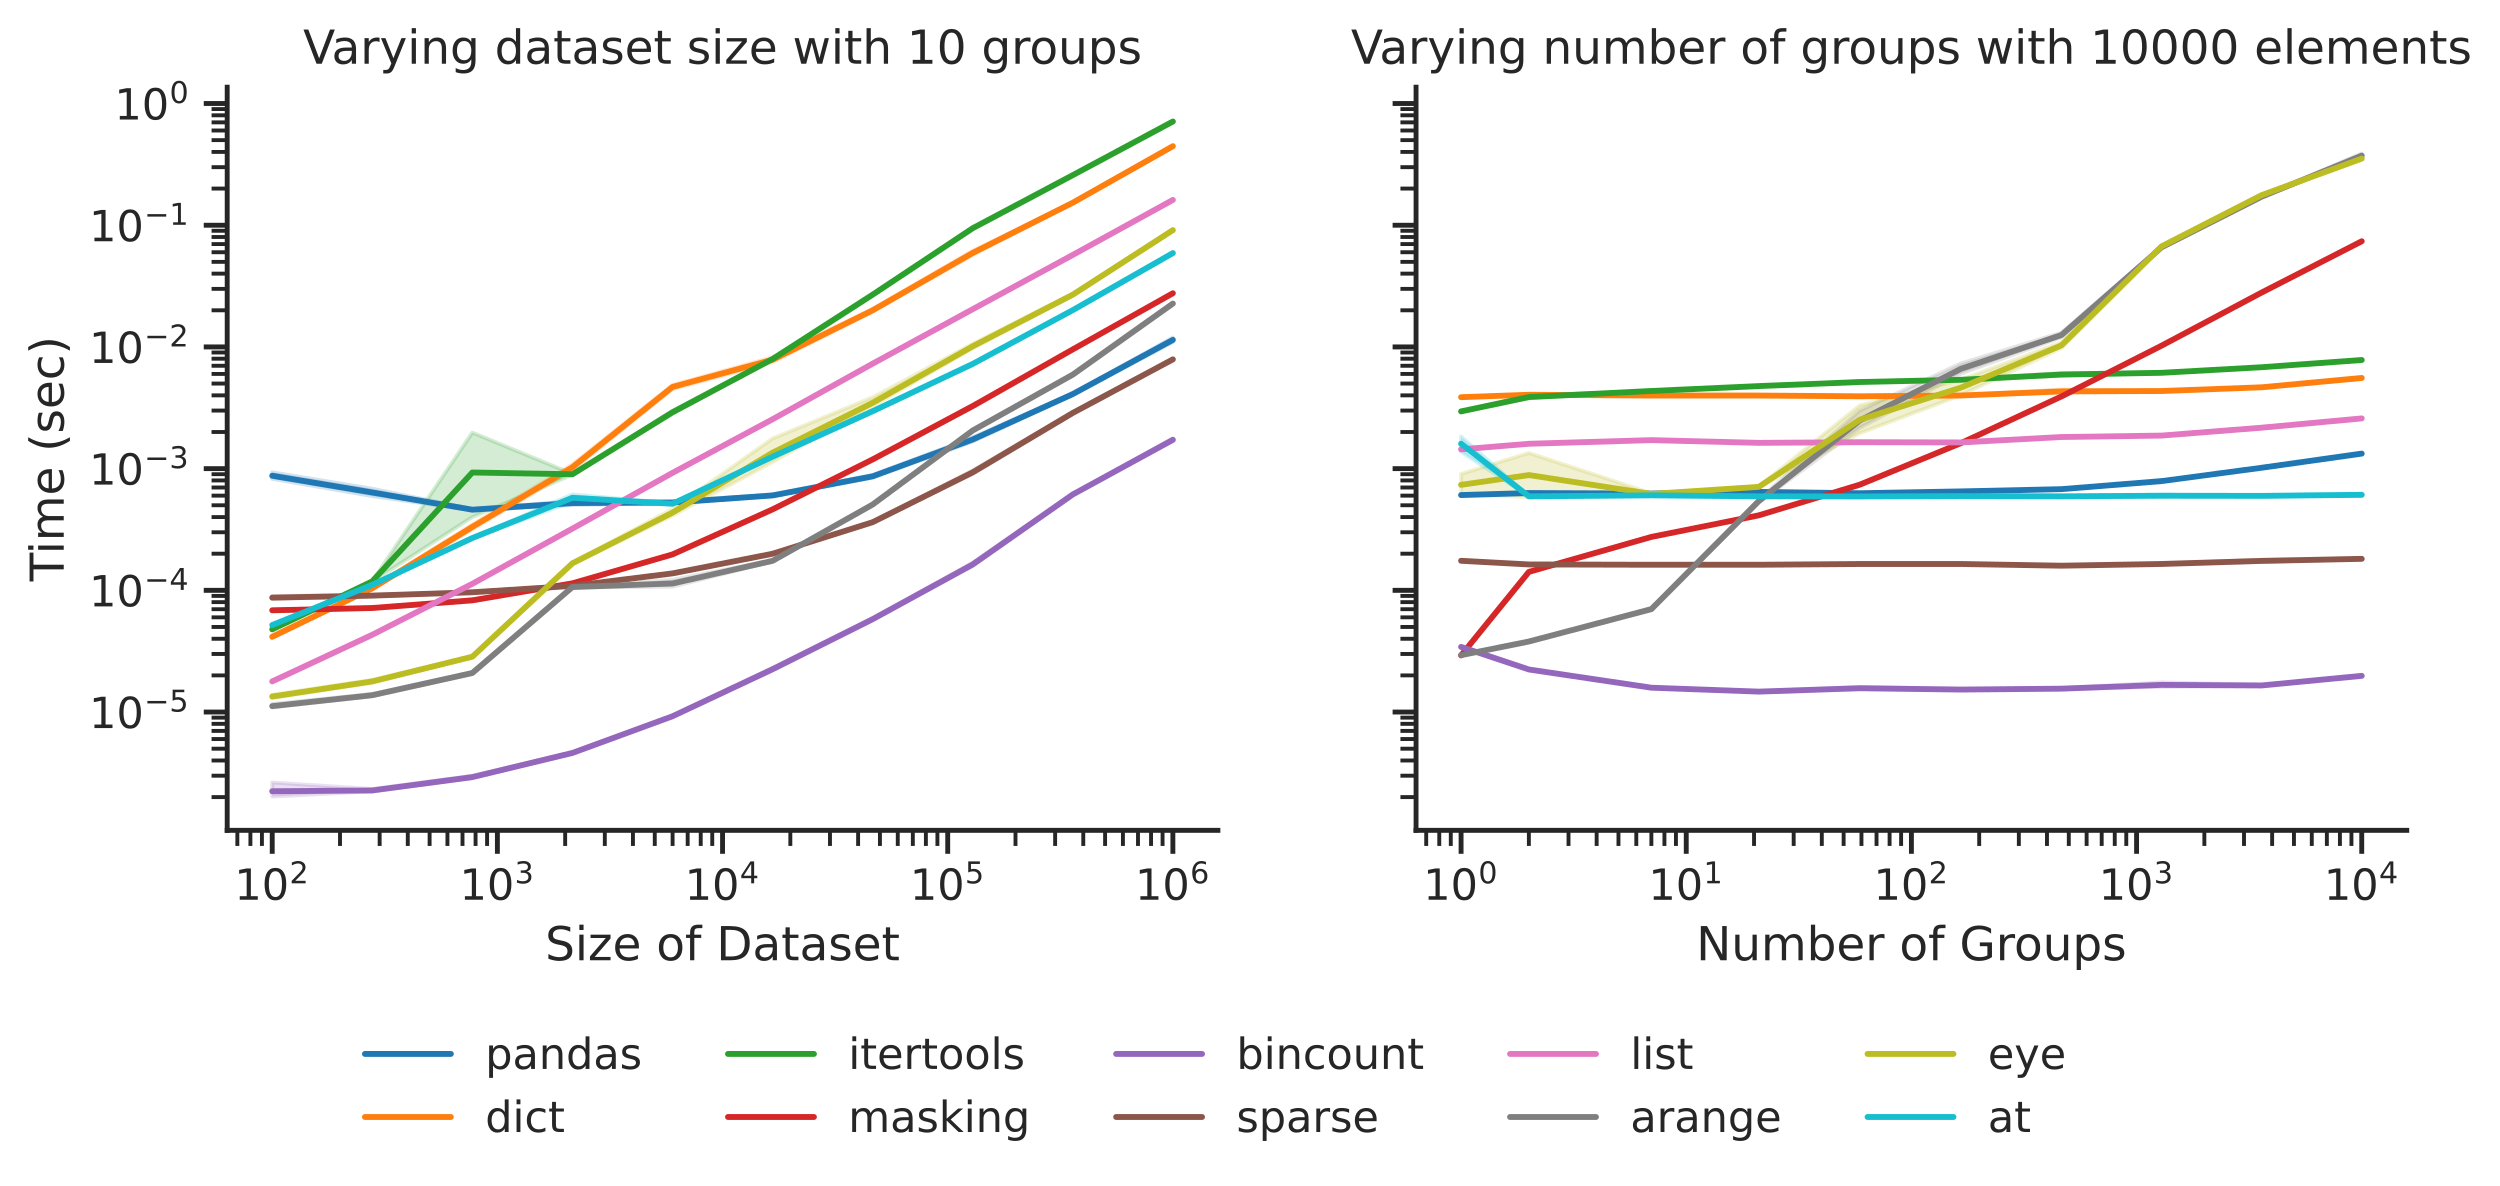 <?xml version="1.0" encoding="utf-8" standalone="no"?>
<!DOCTYPE svg PUBLIC "-//W3C//DTD SVG 1.1//EN"
  "http://www.w3.org/Graphics/SVG/1.1/DTD/svg11.dtd">
<!-- Created with matplotlib (https://matplotlib.org/) -->
<svg height="303.7pt" version="1.1" viewBox="0 0 640.032 303.7" width="640.032pt" xmlns="http://www.w3.org/2000/svg" xmlns:xlink="http://www.w3.org/1999/xlink">
 <defs>
  <style type="text/css">*{stroke-linecap:butt;stroke-linejoin:round;}</style>
 </defs>
 <g id="figure_1">
  <g id="patch_1">
   <path d="M 0 303.7 
L 640.032 303.7 
L 640.032 0 
L 0 0 
z
" style="fill:#ffffff;"/>
  </g>
  <g id="axes_1">
   <g id="patch_2">
    <path d="M 58.164 212.578 
L 311.8 212.578 
L 311.8 22.318 
L 58.164 22.318 
z
" style="fill:#ffffff;"/>
   </g>
   <g id="matplotlib.axis_1">
    <g id="xtick_1">
     <g id="line2d_1">
      <defs>
       <path d="M 0 0 
L 0 6 
" id="m87daee9cae" style="stroke:#262626;stroke-width:1.25;"/>
      </defs>
      <g>
       <use style="fill:#262626;stroke:#262626;stroke-width:1.25;" x="69.693" xlink:href="#m87daee9cae" y="212.578"/>
      </g>
     </g>
     <g id="text_1">
      <!-- $\mathdefault{10^{2}}$ -->
      <g style="fill:#262626;" transform="translate(60.013 230.436)scale(0.11 -0.11)">
       <defs>
        <path d="M 12.406 8.297 
L 28.516 8.297 
L 28.516 63.922 
L 10.984 60.406 
L 10.984 69.391 
L 28.422 72.906 
L 38.281 72.906 
L 38.281 8.297 
L 54.391 8.297 
L 54.391 0 
L 12.406 0 
z
" id="DejaVuSans-49"/>
        <path d="M 31.781 66.406 
Q 24.172 66.406 20.328 58.906 
Q 16.5 51.422 16.5 36.375 
Q 16.5 21.391 20.328 13.891 
Q 24.172 6.391 31.781 6.391 
Q 39.453 6.391 43.281 13.891 
Q 47.125 21.391 47.125 36.375 
Q 47.125 51.422 43.281 58.906 
Q 39.453 66.406 31.781 66.406 
z
M 31.781 74.219 
Q 44.047 74.219 50.516 64.516 
Q 56.984 54.828 56.984 36.375 
Q 56.984 17.969 50.516 8.266 
Q 44.047 -1.422 31.781 -1.422 
Q 19.531 -1.422 13.062 8.266 
Q 6.594 17.969 6.594 36.375 
Q 6.594 54.828 13.062 64.516 
Q 19.531 74.219 31.781 74.219 
z
" id="DejaVuSans-48"/>
        <path d="M 19.188 8.297 
L 53.609 8.297 
L 53.609 0 
L 7.328 0 
L 7.328 8.297 
Q 12.938 14.109 22.625 23.891 
Q 32.328 33.688 34.812 36.531 
Q 39.547 41.844 41.422 45.531 
Q 43.312 49.219 43.312 52.781 
Q 43.312 58.594 39.234 62.25 
Q 35.156 65.922 28.609 65.922 
Q 23.969 65.922 18.812 64.312 
Q 13.672 62.703 7.812 59.422 
L 7.812 69.391 
Q 13.766 71.781 18.938 73 
Q 24.125 74.219 28.422 74.219 
Q 39.75 74.219 46.484 68.547 
Q 53.219 62.891 53.219 53.422 
Q 53.219 48.922 51.531 44.891 
Q 49.859 40.875 45.406 35.406 
Q 44.188 33.984 37.641 27.219 
Q 31.109 20.453 19.188 8.297 
z
" id="DejaVuSans-50"/>
       </defs>
       <use transform="translate(0 0.766)" xlink:href="#DejaVuSans-49"/>
       <use transform="translate(63.623 0.766)" xlink:href="#DejaVuSans-48"/>
       <use transform="translate(128.203 39.047)scale(0.7)" xlink:href="#DejaVuSans-50"/>
      </g>
     </g>
    </g>
    <g id="xtick_2">
     <g id="line2d_2">
      <g>
       <use style="fill:#262626;stroke:#262626;stroke-width:1.25;" x="127.337" xlink:href="#m87daee9cae" y="212.578"/>
      </g>
     </g>
     <g id="text_2">
      <!-- $\mathdefault{10^{3}}$ -->
      <g style="fill:#262626;" transform="translate(117.657 230.436)scale(0.11 -0.11)">
       <defs>
        <path d="M 40.578 39.312 
Q 47.656 37.797 51.625 33 
Q 55.609 28.219 55.609 21.188 
Q 55.609 10.406 48.188 4.484 
Q 40.766 -1.422 27.094 -1.422 
Q 22.516 -1.422 17.656 -0.516 
Q 12.797 0.391 7.625 2.203 
L 7.625 11.719 
Q 11.719 9.328 16.594 8.109 
Q 21.484 6.891 26.812 6.891 
Q 36.078 6.891 40.938 10.547 
Q 45.797 14.203 45.797 21.188 
Q 45.797 27.641 41.281 31.266 
Q 36.766 34.906 28.719 34.906 
L 20.219 34.906 
L 20.219 43.016 
L 29.109 43.016 
Q 36.375 43.016 40.234 45.922 
Q 44.094 48.828 44.094 54.297 
Q 44.094 59.906 40.109 62.906 
Q 36.141 65.922 28.719 65.922 
Q 24.656 65.922 20.016 65.031 
Q 15.375 64.156 9.812 62.312 
L 9.812 71.094 
Q 15.438 72.656 20.344 73.438 
Q 25.25 74.219 29.594 74.219 
Q 40.828 74.219 47.359 69.109 
Q 53.906 64.016 53.906 55.328 
Q 53.906 49.266 50.438 45.094 
Q 46.969 40.922 40.578 39.312 
z
" id="DejaVuSans-51"/>
       </defs>
       <use transform="translate(0 0.766)" xlink:href="#DejaVuSans-49"/>
       <use transform="translate(63.623 0.766)" xlink:href="#DejaVuSans-48"/>
       <use transform="translate(128.203 39.047)scale(0.7)" xlink:href="#DejaVuSans-51"/>
      </g>
     </g>
    </g>
    <g id="xtick_3">
     <g id="line2d_3">
      <g>
       <use style="fill:#262626;stroke:#262626;stroke-width:1.25;" x="184.982" xlink:href="#m87daee9cae" y="212.578"/>
      </g>
     </g>
     <g id="text_3">
      <!-- $\mathdefault{10^{4}}$ -->
      <g style="fill:#262626;" transform="translate(175.302 230.436)scale(0.11 -0.11)">
       <defs>
        <path d="M 37.797 64.312 
L 12.891 25.391 
L 37.797 25.391 
z
M 35.203 72.906 
L 47.609 72.906 
L 47.609 25.391 
L 58.016 25.391 
L 58.016 17.188 
L 47.609 17.188 
L 47.609 0 
L 37.797 0 
L 37.797 17.188 
L 4.891 17.188 
L 4.891 26.703 
z
" id="DejaVuSans-52"/>
       </defs>
       <use transform="translate(0 0.684)" xlink:href="#DejaVuSans-49"/>
       <use transform="translate(63.623 0.684)" xlink:href="#DejaVuSans-48"/>
       <use transform="translate(128.203 38.966)scale(0.7)" xlink:href="#DejaVuSans-52"/>
      </g>
     </g>
    </g>
    <g id="xtick_4">
     <g id="line2d_4">
      <g>
       <use style="fill:#262626;stroke:#262626;stroke-width:1.25;" x="242.627" xlink:href="#m87daee9cae" y="212.578"/>
      </g>
     </g>
     <g id="text_4">
      <!-- $\mathdefault{10^{5}}$ -->
      <g style="fill:#262626;" transform="translate(232.947 230.436)scale(0.11 -0.11)">
       <defs>
        <path d="M 10.797 72.906 
L 49.516 72.906 
L 49.516 64.594 
L 19.828 64.594 
L 19.828 46.734 
Q 21.969 47.469 24.109 47.828 
Q 26.266 48.188 28.422 48.188 
Q 40.625 48.188 47.75 41.5 
Q 54.891 34.812 54.891 23.391 
Q 54.891 11.625 47.562 5.094 
Q 40.234 -1.422 26.906 -1.422 
Q 22.312 -1.422 17.547 -0.641 
Q 12.797 0.141 7.719 1.703 
L 7.719 11.625 
Q 12.109 9.234 16.797 8.062 
Q 21.484 6.891 26.703 6.891 
Q 35.156 6.891 40.078 11.328 
Q 45.016 15.766 45.016 23.391 
Q 45.016 31 40.078 35.438 
Q 35.156 39.891 26.703 39.891 
Q 22.75 39.891 18.812 39.016 
Q 14.891 38.141 10.797 36.281 
z
" id="DejaVuSans-53"/>
       </defs>
       <use transform="translate(0 0.684)" xlink:href="#DejaVuSans-49"/>
       <use transform="translate(63.623 0.684)" xlink:href="#DejaVuSans-48"/>
       <use transform="translate(128.203 38.966)scale(0.7)" xlink:href="#DejaVuSans-53"/>
      </g>
     </g>
    </g>
    <g id="xtick_5">
     <g id="line2d_5">
      <g>
       <use style="fill:#262626;stroke:#262626;stroke-width:1.25;" x="300.271" xlink:href="#m87daee9cae" y="212.578"/>
      </g>
     </g>
     <g id="text_5">
      <!-- $\mathdefault{10^{6}}$ -->
      <g style="fill:#262626;" transform="translate(290.591 230.436)scale(0.11 -0.11)">
       <defs>
        <path d="M 33.016 40.375 
Q 26.375 40.375 22.484 35.828 
Q 18.609 31.297 18.609 23.391 
Q 18.609 15.531 22.484 10.953 
Q 26.375 6.391 33.016 6.391 
Q 39.656 6.391 43.531 10.953 
Q 47.406 15.531 47.406 23.391 
Q 47.406 31.297 43.531 35.828 
Q 39.656 40.375 33.016 40.375 
z
M 52.594 71.297 
L 52.594 62.312 
Q 48.875 64.062 45.094 64.984 
Q 41.312 65.922 37.594 65.922 
Q 27.828 65.922 22.672 59.328 
Q 17.531 52.734 16.797 39.406 
Q 19.672 43.656 24.016 45.922 
Q 28.375 48.188 33.594 48.188 
Q 44.578 48.188 50.953 41.516 
Q 57.328 34.859 57.328 23.391 
Q 57.328 12.156 50.688 5.359 
Q 44.047 -1.422 33.016 -1.422 
Q 20.359 -1.422 13.672 8.266 
Q 6.984 17.969 6.984 36.375 
Q 6.984 53.656 15.188 63.938 
Q 23.391 74.219 37.203 74.219 
Q 40.922 74.219 44.703 73.484 
Q 48.484 72.75 52.594 71.297 
z
" id="DejaVuSans-54"/>
       </defs>
       <use transform="translate(0 0.766)" xlink:href="#DejaVuSans-49"/>
       <use transform="translate(63.623 0.766)" xlink:href="#DejaVuSans-48"/>
       <use transform="translate(128.203 39.047)scale(0.7)" xlink:href="#DejaVuSans-54"/>
      </g>
     </g>
    </g>
    <g id="xtick_6">
     <g id="line2d_6">
      <defs>
       <path d="M 0 0 
L 0 4 
" id="mc65e23200d" style="stroke:#262626;"/>
      </defs>
      <g>
       <use style="fill:#262626;stroke:#262626;" x="60.763" xlink:href="#mc65e23200d" y="212.578"/>
      </g>
     </g>
    </g>
    <g id="xtick_7">
     <g id="line2d_7">
      <g>
       <use style="fill:#262626;stroke:#262626;" x="64.106" xlink:href="#mc65e23200d" y="212.578"/>
      </g>
     </g>
    </g>
    <g id="xtick_8">
     <g id="line2d_8">
      <g>
       <use style="fill:#262626;stroke:#262626;" x="67.055" xlink:href="#mc65e23200d" y="212.578"/>
      </g>
     </g>
    </g>
    <g id="xtick_9">
     <g id="line2d_9">
      <g>
       <use style="fill:#262626;stroke:#262626;" x="87.045" xlink:href="#mc65e23200d" y="212.578"/>
      </g>
     </g>
    </g>
    <g id="xtick_10">
     <g id="line2d_10">
      <g>
       <use style="fill:#262626;stroke:#262626;" x="97.196" xlink:href="#mc65e23200d" y="212.578"/>
      </g>
     </g>
    </g>
    <g id="xtick_11">
     <g id="line2d_11">
      <g>
       <use style="fill:#262626;stroke:#262626;" x="104.398" xlink:href="#mc65e23200d" y="212.578"/>
      </g>
     </g>
    </g>
    <g id="xtick_12">
     <g id="line2d_12">
      <g>
       <use style="fill:#262626;stroke:#262626;" x="109.985" xlink:href="#mc65e23200d" y="212.578"/>
      </g>
     </g>
    </g>
    <g id="xtick_13">
     <g id="line2d_13">
      <g>
       <use style="fill:#262626;stroke:#262626;" x="114.549" xlink:href="#mc65e23200d" y="212.578"/>
      </g>
     </g>
    </g>
    <g id="xtick_14">
     <g id="line2d_14">
      <g>
       <use style="fill:#262626;stroke:#262626;" x="118.408" xlink:href="#mc65e23200d" y="212.578"/>
      </g>
     </g>
    </g>
    <g id="xtick_15">
     <g id="line2d_15">
      <g>
       <use style="fill:#262626;stroke:#262626;" x="121.751" xlink:href="#mc65e23200d" y="212.578"/>
      </g>
     </g>
    </g>
    <g id="xtick_16">
     <g id="line2d_16">
      <g>
       <use style="fill:#262626;stroke:#262626;" x="124.7" xlink:href="#mc65e23200d" y="212.578"/>
      </g>
     </g>
    </g>
    <g id="xtick_17">
     <g id="line2d_17">
      <g>
       <use style="fill:#262626;stroke:#262626;" x="144.69" xlink:href="#mc65e23200d" y="212.578"/>
      </g>
     </g>
    </g>
    <g id="xtick_18">
     <g id="line2d_18">
      <g>
       <use style="fill:#262626;stroke:#262626;" x="154.841" xlink:href="#mc65e23200d" y="212.578"/>
      </g>
     </g>
    </g>
    <g id="xtick_19">
     <g id="line2d_19">
      <g>
       <use style="fill:#262626;stroke:#262626;" x="162.043" xlink:href="#mc65e23200d" y="212.578"/>
      </g>
     </g>
    </g>
    <g id="xtick_20">
     <g id="line2d_20">
      <g>
       <use style="fill:#262626;stroke:#262626;" x="167.629" xlink:href="#mc65e23200d" y="212.578"/>
      </g>
     </g>
    </g>
    <g id="xtick_21">
     <g id="line2d_21">
      <g>
       <use style="fill:#262626;stroke:#262626;" x="172.194" xlink:href="#mc65e23200d" y="212.578"/>
      </g>
     </g>
    </g>
    <g id="xtick_22">
     <g id="line2d_22">
      <g>
       <use style="fill:#262626;stroke:#262626;" x="176.053" xlink:href="#mc65e23200d" y="212.578"/>
      </g>
     </g>
    </g>
    <g id="xtick_23">
     <g id="line2d_23">
      <g>
       <use style="fill:#262626;stroke:#262626;" x="179.396" xlink:href="#mc65e23200d" y="212.578"/>
      </g>
     </g>
    </g>
    <g id="xtick_24">
     <g id="line2d_24">
      <g>
       <use style="fill:#262626;stroke:#262626;" x="182.344" xlink:href="#mc65e23200d" y="212.578"/>
      </g>
     </g>
    </g>
    <g id="xtick_25">
     <g id="line2d_25">
      <g>
       <use style="fill:#262626;stroke:#262626;" x="202.335" xlink:href="#mc65e23200d" y="212.578"/>
      </g>
     </g>
    </g>
    <g id="xtick_26">
     <g id="line2d_26">
      <g>
       <use style="fill:#262626;stroke:#262626;" x="212.485" xlink:href="#mc65e23200d" y="212.578"/>
      </g>
     </g>
    </g>
    <g id="xtick_27">
     <g id="line2d_27">
      <g>
       <use style="fill:#262626;stroke:#262626;" x="219.687" xlink:href="#mc65e23200d" y="212.578"/>
      </g>
     </g>
    </g>
    <g id="xtick_28">
     <g id="line2d_28">
      <g>
       <use style="fill:#262626;stroke:#262626;" x="225.274" xlink:href="#mc65e23200d" y="212.578"/>
      </g>
     </g>
    </g>
    <g id="xtick_29">
     <g id="line2d_29">
      <g>
       <use style="fill:#262626;stroke:#262626;" x="229.838" xlink:href="#mc65e23200d" y="212.578"/>
      </g>
     </g>
    </g>
    <g id="xtick_30">
     <g id="line2d_30">
      <g>
       <use style="fill:#262626;stroke:#262626;" x="233.697" xlink:href="#mc65e23200d" y="212.578"/>
      </g>
     </g>
    </g>
    <g id="xtick_31">
     <g id="line2d_31">
      <g>
       <use style="fill:#262626;stroke:#262626;" x="237.04" xlink:href="#mc65e23200d" y="212.578"/>
      </g>
     </g>
    </g>
    <g id="xtick_32">
     <g id="line2d_32">
      <g>
       <use style="fill:#262626;stroke:#262626;" x="239.989" xlink:href="#mc65e23200d" y="212.578"/>
      </g>
     </g>
    </g>
    <g id="xtick_33">
     <g id="line2d_33">
      <g>
       <use style="fill:#262626;stroke:#262626;" x="259.979" xlink:href="#mc65e23200d" y="212.578"/>
      </g>
     </g>
    </g>
    <g id="xtick_34">
     <g id="line2d_34">
      <g>
       <use style="fill:#262626;stroke:#262626;" x="270.13" xlink:href="#mc65e23200d" y="212.578"/>
      </g>
     </g>
    </g>
    <g id="xtick_35">
     <g id="line2d_35">
      <g>
       <use style="fill:#262626;stroke:#262626;" x="277.332" xlink:href="#mc65e23200d" y="212.578"/>
      </g>
     </g>
    </g>
    <g id="xtick_36">
     <g id="line2d_36">
      <g>
       <use style="fill:#262626;stroke:#262626;" x="282.918" xlink:href="#mc65e23200d" y="212.578"/>
      </g>
     </g>
    </g>
    <g id="xtick_37">
     <g id="line2d_37">
      <g>
       <use style="fill:#262626;stroke:#262626;" x="287.483" xlink:href="#mc65e23200d" y="212.578"/>
      </g>
     </g>
    </g>
    <g id="xtick_38">
     <g id="line2d_38">
      <g>
       <use style="fill:#262626;stroke:#262626;" x="291.342" xlink:href="#mc65e23200d" y="212.578"/>
      </g>
     </g>
    </g>
    <g id="xtick_39">
     <g id="line2d_39">
      <g>
       <use style="fill:#262626;stroke:#262626;" x="294.685" xlink:href="#mc65e23200d" y="212.578"/>
      </g>
     </g>
    </g>
    <g id="xtick_40">
     <g id="line2d_40">
      <g>
       <use style="fill:#262626;stroke:#262626;" x="297.634" xlink:href="#mc65e23200d" y="212.578"/>
      </g>
     </g>
    </g>
    <g id="text_6">
     <!-- Size of Dataset -->
     <g style="fill:#262626;" transform="translate(139.572 245.842)scale(0.12 -0.12)">
      <defs>
       <path d="M 53.516 70.516 
L 53.516 60.891 
Q 47.906 63.578 42.922 64.891 
Q 37.938 66.219 33.297 66.219 
Q 25.25 66.219 20.875 63.094 
Q 16.5 59.969 16.5 54.203 
Q 16.5 49.359 19.406 46.891 
Q 22.312 44.438 30.422 42.922 
L 36.375 41.703 
Q 47.406 39.594 52.656 34.297 
Q 57.906 29 57.906 20.125 
Q 57.906 9.516 50.797 4.047 
Q 43.703 -1.422 29.984 -1.422 
Q 24.812 -1.422 18.969 -0.25 
Q 13.141 0.922 6.891 3.219 
L 6.891 13.375 
Q 12.891 10.016 18.656 8.297 
Q 24.422 6.594 29.984 6.594 
Q 38.422 6.594 43.016 9.906 
Q 47.609 13.234 47.609 19.391 
Q 47.609 24.75 44.312 27.781 
Q 41.016 30.812 33.5 32.328 
L 27.484 33.5 
Q 16.453 35.688 11.516 40.375 
Q 6.594 45.062 6.594 53.422 
Q 6.594 63.094 13.406 68.656 
Q 20.219 74.219 32.172 74.219 
Q 37.312 74.219 42.625 73.281 
Q 47.953 72.359 53.516 70.516 
z
" id="DejaVuSans-83"/>
       <path d="M 9.422 54.688 
L 18.406 54.688 
L 18.406 0 
L 9.422 0 
z
M 9.422 75.984 
L 18.406 75.984 
L 18.406 64.594 
L 9.422 64.594 
z
" id="DejaVuSans-105"/>
       <path d="M 5.516 54.688 
L 48.188 54.688 
L 48.188 46.484 
L 14.406 7.172 
L 48.188 7.172 
L 48.188 0 
L 4.297 0 
L 4.297 8.203 
L 38.094 47.516 
L 5.516 47.516 
z
" id="DejaVuSans-122"/>
       <path d="M 56.203 29.594 
L 56.203 25.203 
L 14.891 25.203 
Q 15.484 15.922 20.484 11.062 
Q 25.484 6.203 34.422 6.203 
Q 39.594 6.203 44.453 7.469 
Q 49.312 8.734 54.109 11.281 
L 54.109 2.781 
Q 49.266 0.734 44.188 -0.344 
Q 39.109 -1.422 33.891 -1.422 
Q 20.797 -1.422 13.156 6.188 
Q 5.516 13.812 5.516 26.812 
Q 5.516 40.234 12.766 48.109 
Q 20.016 56 32.328 56 
Q 43.359 56 49.781 48.891 
Q 56.203 41.797 56.203 29.594 
z
M 47.219 32.234 
Q 47.125 39.594 43.094 43.984 
Q 39.062 48.391 32.422 48.391 
Q 24.906 48.391 20.391 44.141 
Q 15.875 39.891 15.188 32.172 
z
" id="DejaVuSans-101"/>
       <path id="DejaVuSans-32"/>
       <path d="M 30.609 48.391 
Q 23.391 48.391 19.188 42.75 
Q 14.984 37.109 14.984 27.297 
Q 14.984 17.484 19.156 11.844 
Q 23.344 6.203 30.609 6.203 
Q 37.797 6.203 41.984 11.859 
Q 46.188 17.531 46.188 27.297 
Q 46.188 37.016 41.984 42.703 
Q 37.797 48.391 30.609 48.391 
z
M 30.609 56 
Q 42.328 56 49.016 48.375 
Q 55.719 40.766 55.719 27.297 
Q 55.719 13.875 49.016 6.219 
Q 42.328 -1.422 30.609 -1.422 
Q 18.844 -1.422 12.172 6.219 
Q 5.516 13.875 5.516 27.297 
Q 5.516 40.766 12.172 48.375 
Q 18.844 56 30.609 56 
z
" id="DejaVuSans-111"/>
       <path d="M 37.109 75.984 
L 37.109 68.5 
L 28.516 68.5 
Q 23.688 68.5 21.797 66.547 
Q 19.922 64.594 19.922 59.516 
L 19.922 54.688 
L 34.719 54.688 
L 34.719 47.703 
L 19.922 47.703 
L 19.922 0 
L 10.891 0 
L 10.891 47.703 
L 2.297 47.703 
L 2.297 54.688 
L 10.891 54.688 
L 10.891 58.5 
Q 10.891 67.625 15.141 71.797 
Q 19.391 75.984 28.609 75.984 
z
" id="DejaVuSans-102"/>
       <path d="M 19.672 64.797 
L 19.672 8.109 
L 31.594 8.109 
Q 46.688 8.109 53.688 14.938 
Q 60.688 21.781 60.688 36.531 
Q 60.688 51.172 53.688 57.984 
Q 46.688 64.797 31.594 64.797 
z
M 9.812 72.906 
L 30.078 72.906 
Q 51.266 72.906 61.172 64.094 
Q 71.094 55.281 71.094 36.531 
Q 71.094 17.672 61.125 8.828 
Q 51.172 0 30.078 0 
L 9.812 0 
z
" id="DejaVuSans-68"/>
       <path d="M 34.281 27.484 
Q 23.391 27.484 19.188 25 
Q 14.984 22.516 14.984 16.5 
Q 14.984 11.719 18.141 8.906 
Q 21.297 6.109 26.703 6.109 
Q 34.188 6.109 38.703 11.406 
Q 43.219 16.703 43.219 25.484 
L 43.219 27.484 
z
M 52.203 31.203 
L 52.203 0 
L 43.219 0 
L 43.219 8.297 
Q 40.141 3.328 35.547 0.953 
Q 30.953 -1.422 24.312 -1.422 
Q 15.922 -1.422 10.953 3.297 
Q 6 8.016 6 15.922 
Q 6 25.141 12.172 29.828 
Q 18.359 34.516 30.609 34.516 
L 43.219 34.516 
L 43.219 35.406 
Q 43.219 41.609 39.141 45 
Q 35.062 48.391 27.688 48.391 
Q 23 48.391 18.547 47.266 
Q 14.109 46.141 10.016 43.891 
L 10.016 52.203 
Q 14.938 54.109 19.578 55.047 
Q 24.219 56 28.609 56 
Q 40.484 56 46.344 49.844 
Q 52.203 43.703 52.203 31.203 
z
" id="DejaVuSans-97"/>
       <path d="M 18.312 70.219 
L 18.312 54.688 
L 36.812 54.688 
L 36.812 47.703 
L 18.312 47.703 
L 18.312 18.016 
Q 18.312 11.328 20.141 9.422 
Q 21.969 7.516 27.594 7.516 
L 36.812 7.516 
L 36.812 0 
L 27.594 0 
Q 17.188 0 13.234 3.875 
Q 9.281 7.766 9.281 18.016 
L 9.281 47.703 
L 2.688 47.703 
L 2.688 54.688 
L 9.281 54.688 
L 9.281 70.219 
z
" id="DejaVuSans-116"/>
       <path d="M 44.281 53.078 
L 44.281 44.578 
Q 40.484 46.531 36.375 47.5 
Q 32.281 48.484 27.875 48.484 
Q 21.188 48.484 17.844 46.438 
Q 14.5 44.391 14.5 40.281 
Q 14.5 37.156 16.891 35.375 
Q 19.281 33.594 26.516 31.984 
L 29.594 31.297 
Q 39.156 29.25 43.188 25.516 
Q 47.219 21.781 47.219 15.094 
Q 47.219 7.469 41.188 3.016 
Q 35.156 -1.422 24.609 -1.422 
Q 20.219 -1.422 15.453 -0.562 
Q 10.688 0.297 5.422 2 
L 5.422 11.281 
Q 10.406 8.688 15.234 7.391 
Q 20.062 6.109 24.812 6.109 
Q 31.156 6.109 34.562 8.281 
Q 37.984 10.453 37.984 14.406 
Q 37.984 18.062 35.516 20.016 
Q 33.062 21.969 24.703 23.781 
L 21.578 24.516 
Q 13.234 26.266 9.516 29.906 
Q 5.812 33.547 5.812 39.891 
Q 5.812 47.609 11.281 51.797 
Q 16.75 56 26.812 56 
Q 31.781 56 36.172 55.266 
Q 40.578 54.547 44.281 53.078 
z
" id="DejaVuSans-115"/>
      </defs>
      <use xlink:href="#DejaVuSans-83"/>
      <use x="63.477" xlink:href="#DejaVuSans-105"/>
      <use x="91.26" xlink:href="#DejaVuSans-122"/>
      <use x="143.75" xlink:href="#DejaVuSans-101"/>
      <use x="205.273" xlink:href="#DejaVuSans-32"/>
      <use x="237.061" xlink:href="#DejaVuSans-111"/>
      <use x="298.242" xlink:href="#DejaVuSans-102"/>
      <use x="333.447" xlink:href="#DejaVuSans-32"/>
      <use x="365.234" xlink:href="#DejaVuSans-68"/>
      <use x="442.236" xlink:href="#DejaVuSans-97"/>
      <use x="503.516" xlink:href="#DejaVuSans-116"/>
      <use x="542.725" xlink:href="#DejaVuSans-97"/>
      <use x="604.004" xlink:href="#DejaVuSans-115"/>
      <use x="656.104" xlink:href="#DejaVuSans-101"/>
      <use x="717.627" xlink:href="#DejaVuSans-116"/>
     </g>
    </g>
   </g>
   <g id="matplotlib.axis_2">
    <g id="ytick_1">
     <g id="line2d_41">
      <defs>
       <path d="M 0 0 
L -6 0 
" id="mee2f992725" style="stroke:#262626;stroke-width:1.25;"/>
      </defs>
      <g>
       <use style="fill:#262626;stroke:#262626;stroke-width:1.25;" x="58.164" xlink:href="#mee2f992725" y="182.293"/>
      </g>
     </g>
     <g id="text_7">
      <!-- $\mathdefault{10^{-5}}$ -->
      <g style="fill:#262626;" transform="translate(22.814 186.472)scale(0.11 -0.11)">
       <defs>
        <path d="M 10.594 35.5 
L 73.188 35.5 
L 73.188 27.203 
L 10.594 27.203 
z
" id="DejaVuSans-8722"/>
       </defs>
       <use transform="translate(0 0.684)" xlink:href="#DejaVuSans-49"/>
       <use transform="translate(63.623 0.684)" xlink:href="#DejaVuSans-48"/>
       <use transform="translate(128.203 38.966)scale(0.7)" xlink:href="#DejaVuSans-8722"/>
       <use transform="translate(186.855 38.966)scale(0.7)" xlink:href="#DejaVuSans-53"/>
      </g>
     </g>
    </g>
    <g id="ytick_2">
     <g id="line2d_42">
      <g>
       <use style="fill:#262626;stroke:#262626;stroke-width:1.25;" x="58.164" xlink:href="#mee2f992725" y="151.135"/>
      </g>
     </g>
     <g id="text_8">
      <!-- $\mathdefault{10^{-4}}$ -->
      <g style="fill:#262626;" transform="translate(22.814 155.314)scale(0.11 -0.11)">
       <use transform="translate(0 0.684)" xlink:href="#DejaVuSans-49"/>
       <use transform="translate(63.623 0.684)" xlink:href="#DejaVuSans-48"/>
       <use transform="translate(128.203 38.966)scale(0.7)" xlink:href="#DejaVuSans-8722"/>
       <use transform="translate(186.855 38.966)scale(0.7)" xlink:href="#DejaVuSans-52"/>
      </g>
     </g>
    </g>
    <g id="ytick_3">
     <g id="line2d_43">
      <g>
       <use style="fill:#262626;stroke:#262626;stroke-width:1.25;" x="58.164" xlink:href="#mee2f992725" y="119.976"/>
      </g>
     </g>
     <g id="text_9">
      <!-- $\mathdefault{10^{-3}}$ -->
      <g style="fill:#262626;" transform="translate(22.814 124.155)scale(0.11 -0.11)">
       <use transform="translate(0 0.766)" xlink:href="#DejaVuSans-49"/>
       <use transform="translate(63.623 0.766)" xlink:href="#DejaVuSans-48"/>
       <use transform="translate(128.203 39.047)scale(0.7)" xlink:href="#DejaVuSans-8722"/>
       <use transform="translate(186.855 39.047)scale(0.7)" xlink:href="#DejaVuSans-51"/>
      </g>
     </g>
    </g>
    <g id="ytick_4">
     <g id="line2d_44">
      <g>
       <use style="fill:#262626;stroke:#262626;stroke-width:1.25;" x="58.164" xlink:href="#mee2f992725" y="88.817"/>
      </g>
     </g>
     <g id="text_10">
      <!-- $\mathdefault{10^{-2}}$ -->
      <g style="fill:#262626;" transform="translate(22.814 92.996)scale(0.11 -0.11)">
       <use transform="translate(0 0.766)" xlink:href="#DejaVuSans-49"/>
       <use transform="translate(63.623 0.766)" xlink:href="#DejaVuSans-48"/>
       <use transform="translate(128.203 39.047)scale(0.7)" xlink:href="#DejaVuSans-8722"/>
       <use transform="translate(186.855 39.047)scale(0.7)" xlink:href="#DejaVuSans-50"/>
      </g>
     </g>
    </g>
    <g id="ytick_5">
     <g id="line2d_45">
      <g>
       <use style="fill:#262626;stroke:#262626;stroke-width:1.25;" x="58.164" xlink:href="#mee2f992725" y="57.658"/>
      </g>
     </g>
     <g id="text_11">
      <!-- $\mathdefault{10^{-1}}$ -->
      <g style="fill:#262626;" transform="translate(22.814 61.838)scale(0.11 -0.11)">
       <use transform="translate(0 0.684)" xlink:href="#DejaVuSans-49"/>
       <use transform="translate(63.623 0.684)" xlink:href="#DejaVuSans-48"/>
       <use transform="translate(128.203 38.966)scale(0.7)" xlink:href="#DejaVuSans-8722"/>
       <use transform="translate(186.855 38.966)scale(0.7)" xlink:href="#DejaVuSans-49"/>
      </g>
     </g>
    </g>
    <g id="ytick_6">
     <g id="line2d_46">
      <g>
       <use style="fill:#262626;stroke:#262626;stroke-width:1.25;" x="58.164" xlink:href="#mee2f992725" y="26.5"/>
      </g>
     </g>
     <g id="text_12">
      <!-- $\mathdefault{10^{0}}$ -->
      <g style="fill:#262626;" transform="translate(29.304 30.679)scale(0.11 -0.11)">
       <use transform="translate(0 0.766)" xlink:href="#DejaVuSans-49"/>
       <use transform="translate(63.623 0.766)" xlink:href="#DejaVuSans-48"/>
       <use transform="translate(128.203 39.047)scale(0.7)" xlink:href="#DejaVuSans-48"/>
      </g>
     </g>
    </g>
    <g id="ytick_7">
     <g id="line2d_47">
      <defs>
       <path d="M 0 0 
L -4 0 
" id="m05df93bc30" style="stroke:#262626;"/>
      </defs>
      <g>
       <use style="fill:#262626;stroke:#262626;" x="58.164" xlink:href="#m05df93bc30" y="204.072"/>
      </g>
     </g>
    </g>
    <g id="ytick_8">
     <g id="line2d_48">
      <g>
       <use style="fill:#262626;stroke:#262626;" x="58.164" xlink:href="#m05df93bc30" y="198.586"/>
      </g>
     </g>
    </g>
    <g id="ytick_9">
     <g id="line2d_49">
      <g>
       <use style="fill:#262626;stroke:#262626;" x="58.164" xlink:href="#m05df93bc30" y="194.693"/>
      </g>
     </g>
    </g>
    <g id="ytick_10">
     <g id="line2d_50">
      <g>
       <use style="fill:#262626;stroke:#262626;" x="58.164" xlink:href="#m05df93bc30" y="191.673"/>
      </g>
     </g>
    </g>
    <g id="ytick_11">
     <g id="line2d_51">
      <g>
       <use style="fill:#262626;stroke:#262626;" x="58.164" xlink:href="#m05df93bc30" y="189.206"/>
      </g>
     </g>
    </g>
    <g id="ytick_12">
     <g id="line2d_52">
      <g>
       <use style="fill:#262626;stroke:#262626;" x="58.164" xlink:href="#m05df93bc30" y="187.12"/>
      </g>
     </g>
    </g>
    <g id="ytick_13">
     <g id="line2d_53">
      <g>
       <use style="fill:#262626;stroke:#262626;" x="58.164" xlink:href="#m05df93bc30" y="185.313"/>
      </g>
     </g>
    </g>
    <g id="ytick_14">
     <g id="line2d_54">
      <g>
       <use style="fill:#262626;stroke:#262626;" x="58.164" xlink:href="#m05df93bc30" y="183.719"/>
      </g>
     </g>
    </g>
    <g id="ytick_15">
     <g id="line2d_55">
      <g>
       <use style="fill:#262626;stroke:#262626;" x="58.164" xlink:href="#m05df93bc30" y="172.914"/>
      </g>
     </g>
    </g>
    <g id="ytick_16">
     <g id="line2d_56">
      <g>
       <use style="fill:#262626;stroke:#262626;" x="58.164" xlink:href="#m05df93bc30" y="167.427"/>
      </g>
     </g>
    </g>
    <g id="ytick_17">
     <g id="line2d_57">
      <g>
       <use style="fill:#262626;stroke:#262626;" x="58.164" xlink:href="#m05df93bc30" y="163.534"/>
      </g>
     </g>
    </g>
    <g id="ytick_18">
     <g id="line2d_58">
      <g>
       <use style="fill:#262626;stroke:#262626;" x="58.164" xlink:href="#m05df93bc30" y="160.514"/>
      </g>
     </g>
    </g>
    <g id="ytick_19">
     <g id="line2d_59">
      <g>
       <use style="fill:#262626;stroke:#262626;" x="58.164" xlink:href="#m05df93bc30" y="158.047"/>
      </g>
     </g>
    </g>
    <g id="ytick_20">
     <g id="line2d_60">
      <g>
       <use style="fill:#262626;stroke:#262626;" x="58.164" xlink:href="#m05df93bc30" y="155.961"/>
      </g>
     </g>
    </g>
    <g id="ytick_21">
     <g id="line2d_61">
      <g>
       <use style="fill:#262626;stroke:#262626;" x="58.164" xlink:href="#m05df93bc30" y="154.154"/>
      </g>
     </g>
    </g>
    <g id="ytick_22">
     <g id="line2d_62">
      <g>
       <use style="fill:#262626;stroke:#262626;" x="58.164" xlink:href="#m05df93bc30" y="152.56"/>
      </g>
     </g>
    </g>
    <g id="ytick_23">
     <g id="line2d_63">
      <g>
       <use style="fill:#262626;stroke:#262626;" x="58.164" xlink:href="#m05df93bc30" y="141.755"/>
      </g>
     </g>
    </g>
    <g id="ytick_24">
     <g id="line2d_64">
      <g>
       <use style="fill:#262626;stroke:#262626;" x="58.164" xlink:href="#m05df93bc30" y="136.268"/>
      </g>
     </g>
    </g>
    <g id="ytick_25">
     <g id="line2d_65">
      <g>
       <use style="fill:#262626;stroke:#262626;" x="58.164" xlink:href="#m05df93bc30" y="132.375"/>
      </g>
     </g>
    </g>
    <g id="ytick_26">
     <g id="line2d_66">
      <g>
       <use style="fill:#262626;stroke:#262626;" x="58.164" xlink:href="#m05df93bc30" y="129.356"/>
      </g>
     </g>
    </g>
    <g id="ytick_27">
     <g id="line2d_67">
      <g>
       <use style="fill:#262626;stroke:#262626;" x="58.164" xlink:href="#m05df93bc30" y="126.888"/>
      </g>
     </g>
    </g>
    <g id="ytick_28">
     <g id="line2d_68">
      <g>
       <use style="fill:#262626;stroke:#262626;" x="58.164" xlink:href="#m05df93bc30" y="124.802"/>
      </g>
     </g>
    </g>
    <g id="ytick_29">
     <g id="line2d_69">
      <g>
       <use style="fill:#262626;stroke:#262626;" x="58.164" xlink:href="#m05df93bc30" y="122.995"/>
      </g>
     </g>
    </g>
    <g id="ytick_30">
     <g id="line2d_70">
      <g>
       <use style="fill:#262626;stroke:#262626;" x="58.164" xlink:href="#m05df93bc30" y="121.402"/>
      </g>
     </g>
    </g>
    <g id="ytick_31">
     <g id="line2d_71">
      <g>
       <use style="fill:#262626;stroke:#262626;" x="58.164" xlink:href="#m05df93bc30" y="110.596"/>
      </g>
     </g>
    </g>
    <g id="ytick_32">
     <g id="line2d_72">
      <g>
       <use style="fill:#262626;stroke:#262626;" x="58.164" xlink:href="#m05df93bc30" y="105.109"/>
      </g>
     </g>
    </g>
    <g id="ytick_33">
     <g id="line2d_73">
      <g>
       <use style="fill:#262626;stroke:#262626;" x="58.164" xlink:href="#m05df93bc30" y="101.216"/>
      </g>
     </g>
    </g>
    <g id="ytick_34">
     <g id="line2d_74">
      <g>
       <use style="fill:#262626;stroke:#262626;" x="58.164" xlink:href="#m05df93bc30" y="98.197"/>
      </g>
     </g>
    </g>
    <g id="ytick_35">
     <g id="line2d_75">
      <g>
       <use style="fill:#262626;stroke:#262626;" x="58.164" xlink:href="#m05df93bc30" y="95.73"/>
      </g>
     </g>
    </g>
    <g id="ytick_36">
     <g id="line2d_76">
      <g>
       <use style="fill:#262626;stroke:#262626;" x="58.164" xlink:href="#m05df93bc30" y="93.644"/>
      </g>
     </g>
    </g>
    <g id="ytick_37">
     <g id="line2d_77">
      <g>
       <use style="fill:#262626;stroke:#262626;" x="58.164" xlink:href="#m05df93bc30" y="91.837"/>
      </g>
     </g>
    </g>
    <g id="ytick_38">
     <g id="line2d_78">
      <g>
       <use style="fill:#262626;stroke:#262626;" x="58.164" xlink:href="#m05df93bc30" y="90.243"/>
      </g>
     </g>
    </g>
    <g id="ytick_39">
     <g id="line2d_79">
      <g>
       <use style="fill:#262626;stroke:#262626;" x="58.164" xlink:href="#m05df93bc30" y="79.437"/>
      </g>
     </g>
    </g>
    <g id="ytick_40">
     <g id="line2d_80">
      <g>
       <use style="fill:#262626;stroke:#262626;" x="58.164" xlink:href="#m05df93bc30" y="73.951"/>
      </g>
     </g>
    </g>
    <g id="ytick_41">
     <g id="line2d_81">
      <g>
       <use style="fill:#262626;stroke:#262626;" x="58.164" xlink:href="#m05df93bc30" y="70.058"/>
      </g>
     </g>
    </g>
    <g id="ytick_42">
     <g id="line2d_82">
      <g>
       <use style="fill:#262626;stroke:#262626;" x="58.164" xlink:href="#m05df93bc30" y="67.038"/>
      </g>
     </g>
    </g>
    <g id="ytick_43">
     <g id="line2d_83">
      <g>
       <use style="fill:#262626;stroke:#262626;" x="58.164" xlink:href="#m05df93bc30" y="64.571"/>
      </g>
     </g>
    </g>
    <g id="ytick_44">
     <g id="line2d_84">
      <g>
       <use style="fill:#262626;stroke:#262626;" x="58.164" xlink:href="#m05df93bc30" y="62.485"/>
      </g>
     </g>
    </g>
    <g id="ytick_45">
     <g id="line2d_85">
      <g>
       <use style="fill:#262626;stroke:#262626;" x="58.164" xlink:href="#m05df93bc30" y="60.678"/>
      </g>
     </g>
    </g>
    <g id="ytick_46">
     <g id="line2d_86">
      <g>
       <use style="fill:#262626;stroke:#262626;" x="58.164" xlink:href="#m05df93bc30" y="59.084"/>
      </g>
     </g>
    </g>
    <g id="ytick_47">
     <g id="line2d_87">
      <g>
       <use style="fill:#262626;stroke:#262626;" x="58.164" xlink:href="#m05df93bc30" y="48.279"/>
      </g>
     </g>
    </g>
    <g id="ytick_48">
     <g id="line2d_88">
      <g>
       <use style="fill:#262626;stroke:#262626;" x="58.164" xlink:href="#m05df93bc30" y="42.792"/>
      </g>
     </g>
    </g>
    <g id="ytick_49">
     <g id="line2d_89">
      <g>
       <use style="fill:#262626;stroke:#262626;" x="58.164" xlink:href="#m05df93bc30" y="38.899"/>
      </g>
     </g>
    </g>
    <g id="ytick_50">
     <g id="line2d_90">
      <g>
       <use style="fill:#262626;stroke:#262626;" x="58.164" xlink:href="#m05df93bc30" y="35.879"/>
      </g>
     </g>
    </g>
    <g id="ytick_51">
     <g id="line2d_91">
      <g>
       <use style="fill:#262626;stroke:#262626;" x="58.164" xlink:href="#m05df93bc30" y="33.412"/>
      </g>
     </g>
    </g>
    <g id="ytick_52">
     <g id="line2d_92">
      <g>
       <use style="fill:#262626;stroke:#262626;" x="58.164" xlink:href="#m05df93bc30" y="31.326"/>
      </g>
     </g>
    </g>
    <g id="ytick_53">
     <g id="line2d_93">
      <g>
       <use style="fill:#262626;stroke:#262626;" x="58.164" xlink:href="#m05df93bc30" y="29.519"/>
      </g>
     </g>
    </g>
    <g id="ytick_54">
     <g id="line2d_94">
      <g>
       <use style="fill:#262626;stroke:#262626;" x="58.164" xlink:href="#m05df93bc30" y="27.925"/>
      </g>
     </g>
    </g>
    <g id="text_13">
     <!-- Time (sec) -->
     <g style="fill:#262626;" transform="translate(16.318 148.834)rotate(-90)scale(0.12 -0.12)">
      <defs>
       <path d="M -0.297 72.906 
L 61.375 72.906 
L 61.375 64.594 
L 35.5 64.594 
L 35.5 0 
L 25.594 0 
L 25.594 64.594 
L -0.297 64.594 
z
" id="DejaVuSans-84"/>
       <path d="M 52 44.188 
Q 55.375 50.25 60.062 53.125 
Q 64.75 56 71.094 56 
Q 79.641 56 84.281 50.016 
Q 88.922 44.047 88.922 33.016 
L 88.922 0 
L 79.891 0 
L 79.891 32.719 
Q 79.891 40.578 77.094 44.375 
Q 74.312 48.188 68.609 48.188 
Q 61.625 48.188 57.562 43.547 
Q 53.516 38.922 53.516 30.906 
L 53.516 0 
L 44.484 0 
L 44.484 32.719 
Q 44.484 40.625 41.703 44.406 
Q 38.922 48.188 33.109 48.188 
Q 26.219 48.188 22.156 43.531 
Q 18.109 38.875 18.109 30.906 
L 18.109 0 
L 9.078 0 
L 9.078 54.688 
L 18.109 54.688 
L 18.109 46.188 
Q 21.188 51.219 25.484 53.609 
Q 29.781 56 35.688 56 
Q 41.656 56 45.828 52.969 
Q 50 49.953 52 44.188 
z
" id="DejaVuSans-109"/>
       <path d="M 31 75.875 
Q 24.469 64.656 21.281 53.656 
Q 18.109 42.672 18.109 31.391 
Q 18.109 20.125 21.312 9.062 
Q 24.516 -2 31 -13.188 
L 23.188 -13.188 
Q 15.875 -1.703 12.234 9.375 
Q 8.594 20.453 8.594 31.391 
Q 8.594 42.281 12.203 53.312 
Q 15.828 64.359 23.188 75.875 
z
" id="DejaVuSans-40"/>
       <path d="M 48.781 52.594 
L 48.781 44.188 
Q 44.969 46.297 41.141 47.344 
Q 37.312 48.391 33.406 48.391 
Q 24.656 48.391 19.812 42.844 
Q 14.984 37.312 14.984 27.297 
Q 14.984 17.281 19.812 11.734 
Q 24.656 6.203 33.406 6.203 
Q 37.312 6.203 41.141 7.25 
Q 44.969 8.297 48.781 10.406 
L 48.781 2.094 
Q 45.016 0.344 40.984 -0.531 
Q 36.969 -1.422 32.422 -1.422 
Q 20.062 -1.422 12.781 6.344 
Q 5.516 14.109 5.516 27.297 
Q 5.516 40.672 12.859 48.328 
Q 20.219 56 33.016 56 
Q 37.156 56 41.109 55.141 
Q 45.062 54.297 48.781 52.594 
z
" id="DejaVuSans-99"/>
       <path d="M 8.016 75.875 
L 15.828 75.875 
Q 23.141 64.359 26.781 53.312 
Q 30.422 42.281 30.422 31.391 
Q 30.422 20.453 26.781 9.375 
Q 23.141 -1.703 15.828 -13.188 
L 8.016 -13.188 
Q 14.5 -2 17.703 9.062 
Q 20.906 20.125 20.906 31.391 
Q 20.906 42.672 17.703 53.656 
Q 14.5 64.656 8.016 75.875 
z
" id="DejaVuSans-41"/>
      </defs>
      <use xlink:href="#DejaVuSans-84"/>
      <use x="57.959" xlink:href="#DejaVuSans-105"/>
      <use x="85.742" xlink:href="#DejaVuSans-109"/>
      <use x="183.154" xlink:href="#DejaVuSans-101"/>
      <use x="244.678" xlink:href="#DejaVuSans-32"/>
      <use x="276.465" xlink:href="#DejaVuSans-40"/>
      <use x="315.479" xlink:href="#DejaVuSans-115"/>
      <use x="367.578" xlink:href="#DejaVuSans-101"/>
      <use x="429.102" xlink:href="#DejaVuSans-99"/>
      <use x="484.082" xlink:href="#DejaVuSans-41"/>
     </g>
    </g>
   </g>
   <g id="PolyCollection_1">
    <defs>
     <path d="M 69.693 -182.784 
L 69.693 -181.112 
L 95.289 -176.691 
L 120.924 -173.081 
L 146.547 -174.415 
L 172.168 -174.833 
L 197.792 -176.683 
L 223.411 -181.469 
L 249.031 -190.677 
L 274.651 -202.629 
L 300.271 -216.128 
L 300.271 -217.286 
L 300.271 -217.286 
L 274.651 -202.993 
L 249.031 -191.72 
L 223.411 -182.1 
L 197.792 -177.09 
L 172.168 -175.322 
L 146.547 -175.451 
L 120.924 -173.371 
L 95.289 -178.582 
L 69.693 -182.784 
z
" id="m7aac47d706" style="stroke:#1f77b4;stroke-opacity:0.2;"/>
    </defs>
    <g clip-path="url(#p662a3d9d84)">
     <use style="fill:#1f77b4;fill-opacity:0.2;stroke:#1f77b4;stroke-opacity:0.2;" x="0" xlink:href="#m7aac47d706" y="303.7"/>
    </g>
   </g>
   <g id="PolyCollection_2">
    <defs>
     <path d="M 69.693 -141.009 
L 69.693 -140.423 
L 95.289 -152.904 
L 120.924 -168.232 
L 146.547 -183.371 
L 172.168 -204.127 
L 197.792 -210.977 
L 223.411 -223.934 
L 249.031 -238.449 
L 274.651 -251.721 
L 300.271 -266.109 
L 300.271 -266.455 
L 300.271 -266.455 
L 274.651 -251.896 
L 249.031 -239.503 
L 223.411 -224.622 
L 197.792 -212.246 
L 172.168 -205.153 
L 146.547 -184.807 
L 120.924 -169.441 
L 95.289 -153.355 
L 69.693 -141.009 
z
" id="mea4b6a1694" style="stroke:#ff7f0e;stroke-opacity:0.2;"/>
    </defs>
    <g clip-path="url(#p662a3d9d84)">
     <use style="fill:#ff7f0e;fill-opacity:0.2;stroke:#ff7f0e;stroke-opacity:0.2;" x="0" xlink:href="#mea4b6a1694" y="303.7"/>
    </g>
   </g>
   <g id="PolyCollection_3">
    <defs>
     <path d="M 69.693 -142.801 
L 69.693 -142.411 
L 95.289 -154.798 
L 120.924 -171.32 
L 146.547 -182.193 
L 172.168 -197.837 
L 197.792 -211.634 
L 223.411 -228.15 
L 249.031 -245.237 
L 274.651 -258.84 
L 300.271 -272.471 
L 300.271 -272.734 
L 300.271 -272.734 
L 274.651 -258.891 
L 249.031 -245.326 
L 223.411 -228.405 
L 197.792 -211.996 
L 172.168 -198.536 
L 146.547 -182.381 
L 120.924 -192.946 
L 95.289 -154.947 
L 69.693 -142.801 
z
" id="mc6f43c4f72" style="stroke:#2ca02c;stroke-opacity:0.2;"/>
    </defs>
    <g clip-path="url(#p662a3d9d84)">
     <use style="fill:#2ca02c;fill-opacity:0.2;stroke:#2ca02c;stroke-opacity:0.2;" x="0" xlink:href="#mc6f43c4f72" y="303.7"/>
    </g>
   </g>
   <g id="PolyCollection_4">
    <defs>
     <path d="M 69.693 -147.591 
L 69.693 -147.349 
L 95.289 -147.872 
L 120.924 -149.799 
L 146.547 -154.217 
L 172.168 -161.637 
L 197.792 -173.168 
L 223.411 -185.961 
L 249.031 -199.535 
L 274.651 -214.136 
L 300.271 -228.571 
L 300.271 -228.692 
L 300.271 -228.692 
L 274.651 -214.397 
L 249.031 -200.014 
L 223.411 -186.217 
L 197.792 -173.451 
L 172.168 -161.905 
L 146.547 -154.518 
L 120.924 -150.217 
L 95.289 -148.206 
L 69.693 -147.591 
z
" id="m0811ef1879" style="stroke:#d62728;stroke-opacity:0.2;"/>
    </defs>
    <g clip-path="url(#p662a3d9d84)">
     <use style="fill:#d62728;fill-opacity:0.2;stroke:#d62728;stroke-opacity:0.2;" x="0" xlink:href="#m0811ef1879" y="303.7"/>
    </g>
   </g>
   <g id="PolyCollection_5">
    <defs>
     <path d="M 69.693 -103.365 
L 69.693 -99.77 
L 95.289 -101.1 
L 120.924 -104.53 
L 146.547 -110.8 
L 172.168 -120.258 
L 197.792 -132.071 
L 223.411 -145.005 
L 249.031 -158.819 
L 274.651 -177.019 
L 300.271 -190.866 
L 300.271 -191.473 
L 300.271 -191.473 
L 274.651 -177.256 
L 249.031 -159.677 
L 223.411 -145.425 
L 197.792 -132.728 
L 172.168 -120.427 
L 146.547 -111.126 
L 120.924 -105.074 
L 95.289 -101.708 
L 69.693 -103.365 
z
" id="m9e926eadc1" style="stroke:#9467bd;stroke-opacity:0.2;"/>
    </defs>
    <g clip-path="url(#p662a3d9d84)">
     <use style="fill:#9467bd;fill-opacity:0.2;stroke:#9467bd;stroke-opacity:0.2;" x="0" xlink:href="#m9e926eadc1" y="303.7"/>
    </g>
   </g>
   <g id="PolyCollection_6">
    <defs>
     <path d="M 69.693 -151.068 
L 69.693 -150.422 
L 95.289 -151.045 
L 120.924 -151.97 
L 146.547 -153.634 
L 172.168 -156.797 
L 197.792 -161.888 
L 223.411 -169.96 
L 249.031 -182.417 
L 274.651 -197.806 
L 300.271 -211.587 
L 300.271 -211.818 
L 300.271 -211.818 
L 274.651 -198.201 
L 249.031 -183.253 
L 223.411 -170.083 
L 197.792 -162.001 
L 172.168 -157.039 
L 146.547 -153.8 
L 120.924 -152.194 
L 95.289 -151.424 
L 69.693 -151.068 
z
" id="m2b5db63a23" style="stroke:#8c564b;stroke-opacity:0.2;"/>
    </defs>
    <g clip-path="url(#p662a3d9d84)">
     <use style="fill:#8c564b;fill-opacity:0.2;stroke:#8c564b;stroke-opacity:0.2;" x="0" xlink:href="#m2b5db63a23" y="303.7"/>
    </g>
   </g>
   <g id="PolyCollection_7">
    <defs>
     <path d="M 69.693 -129.356 
L 69.693 -129.182 
L 95.289 -141.122 
L 120.924 -154.164 
L 146.547 -168.317 
L 172.168 -182.565 
L 197.792 -196.325 
L 223.411 -210.52 
L 249.031 -224.436 
L 274.651 -238.342 
L 300.271 -252.458 
L 300.271 -252.586 
L 300.271 -252.586 
L 274.651 -238.532 
L 249.031 -224.681 
L 223.411 -210.682 
L 197.792 -196.419 
L 172.168 -182.73 
L 146.547 -168.432 
L 120.924 -154.36 
L 95.289 -141.29 
L 69.693 -129.356 
z
" id="m526220e683" style="stroke:#e377c2;stroke-opacity:0.2;"/>
    </defs>
    <g clip-path="url(#p662a3d9d84)">
     <use style="fill:#e377c2;fill-opacity:0.2;stroke:#e377c2;stroke-opacity:0.2;" x="0" xlink:href="#m526220e683" y="303.7"/>
    </g>
   </g>
   <g id="PolyCollection_8">
    <defs>
     <path d="M 69.693 -123.477 
L 69.693 -122.594 
L 95.289 -125.521 
L 120.924 -131.251 
L 146.547 -153.318 
L 172.168 -153.495 
L 197.792 -159.984 
L 223.411 -174.363 
L 249.031 -193.382 
L 274.651 -207.531 
L 300.271 -225.932 
L 300.271 -226.053 
L 300.271 -226.053 
L 274.651 -208.066 
L 249.031 -193.623 
L 223.411 -174.738 
L 197.792 -160.269 
L 172.168 -155.271 
L 146.547 -153.49 
L 120.924 -131.609 
L 95.289 -126.032 
L 69.693 -123.477 
z
" id="mc636a11705" style="stroke:#7f7f7f;stroke-opacity:0.2;"/>
    </defs>
    <g clip-path="url(#p662a3d9d84)">
     <use style="fill:#7f7f7f;fill-opacity:0.2;stroke:#7f7f7f;stroke-opacity:0.2;" x="0" xlink:href="#mc636a11705" y="303.7"/>
    </g>
   </g>
   <g id="PolyCollection_9">
    <defs>
     <path d="M 69.693 -125.865 
L 69.693 -124.999 
L 95.289 -128.925 
L 120.924 -135.489 
L 146.547 -159.295 
L 172.168 -171.692 
L 197.792 -185.406 
L 223.411 -199.704 
L 249.031 -214.556 
L 274.651 -228.032 
L 300.271 -244.605 
L 300.271 -244.915 
L 300.271 -244.915 
L 274.651 -228.52 
L 249.031 -215.687 
L 223.411 -202.001 
L 197.792 -191.443 
L 172.168 -173.404 
L 146.547 -159.701 
L 120.924 -135.708 
L 95.289 -129.637 
L 69.693 -125.865 
z
" id="m339a27cc3f" style="stroke:#bcbd22;stroke-opacity:0.2;"/>
    </defs>
    <g clip-path="url(#p662a3d9d84)">
     <use style="fill:#bcbd22;fill-opacity:0.2;stroke:#bcbd22;stroke-opacity:0.2;" x="0" xlink:href="#m339a27cc3f" y="303.7"/>
    </g>
   </g>
   <g id="PolyCollection_10">
    <defs>
     <path d="M 69.693 -143.85 
L 69.693 -143.567 
L 95.289 -153.915 
L 120.924 -165.883 
L 146.547 -175.253 
L 172.168 -174.659 
L 197.792 -186.68 
L 223.411 -198.26 
L 249.031 -210.472 
L 274.651 -224.269 
L 300.271 -238.864 
L 300.271 -238.962 
L 300.271 -238.962 
L 274.651 -224.353 
L 249.031 -210.612 
L 223.411 -198.608 
L 197.792 -186.899 
L 172.168 -174.812 
L 146.547 -177.136 
L 120.924 -166.028 
L 95.289 -154.046 
L 69.693 -143.85 
z
" id="m613c2ff745" style="stroke:#17becf;stroke-opacity:0.2;"/>
    </defs>
    <g clip-path="url(#p662a3d9d84)">
     <use style="fill:#17becf;fill-opacity:0.2;stroke:#17becf;stroke-opacity:0.2;" x="0" xlink:href="#m613c2ff745" y="303.7"/>
    </g>
   </g>
   <g id="line2d_95">
    <path clip-path="url(#p662a3d9d84)" d="M 69.693 121.794 
L 95.289 126.081 
L 120.924 130.49 
L 146.547 128.791 
L 172.168 128.649 
L 197.792 126.836 
L 223.411 121.947 
L 249.031 112.508 
L 274.651 100.882 
L 300.271 87.008 
" style="fill:none;stroke:#1f77b4;stroke-linecap:round;stroke-width:1.5;"/>
   </g>
   <g id="line2d_96">
    <path clip-path="url(#p662a3d9d84)" d="M 69.693 163.02 
L 95.289 150.624 
L 120.924 134.894 
L 146.547 119.613 
L 172.168 99.064 
L 197.792 92.09 
L 223.411 79.439 
L 249.031 64.747 
L 274.651 51.888 
L 300.271 37.429 
" style="fill:none;stroke:#ff7f0e;stroke-linecap:round;stroke-width:1.5;"/>
   </g>
   <g id="line2d_97">
    <path clip-path="url(#p662a3d9d84)" d="M 69.693 161.124 
L 95.289 148.837 
L 120.924 120.965 
L 146.547 121.415 
L 172.168 105.553 
L 197.792 91.91 
L 223.411 75.429 
L 249.031 58.419 
L 274.651 44.835 
L 300.271 31.111 
" style="fill:none;stroke:#2ca02c;stroke-linecap:round;stroke-width:1.5;"/>
   </g>
   <g id="line2d_98">
    <path clip-path="url(#p662a3d9d84)" d="M 69.693 156.245 
L 95.289 155.658 
L 120.924 153.693 
L 146.547 149.334 
L 172.168 141.936 
L 197.792 130.402 
L 223.411 117.616 
L 249.031 103.955 
L 274.651 89.444 
L 300.271 75.071 
" style="fill:none;stroke:#d62728;stroke-linecap:round;stroke-width:1.5;"/>
   </g>
   <g id="line2d_99">
    <path clip-path="url(#p662a3d9d84)" d="M 69.693 202.569 
L 95.289 202.367 
L 120.924 198.942 
L 146.547 192.761 
L 172.168 183.368 
L 197.792 171.327 
L 223.411 158.515 
L 249.031 144.501 
L 274.651 126.584 
L 300.271 112.595 
" style="fill:none;stroke:#9467bd;stroke-linecap:round;stroke-width:1.5;"/>
   </g>
   <g id="line2d_100">
    <path clip-path="url(#p662a3d9d84)" d="M 69.693 153.003 
L 95.289 152.487 
L 120.924 151.63 
L 146.547 149.99 
L 172.168 146.794 
L 197.792 141.761 
L 223.411 133.684 
L 249.031 120.924 
L 274.651 105.713 
L 300.271 92.001 
" style="fill:none;stroke:#8c564b;stroke-linecap:round;stroke-width:1.5;"/>
   </g>
   <g id="line2d_101">
    <path clip-path="url(#p662a3d9d84)" d="M 69.693 174.446 
L 95.289 162.513 
L 120.924 149.456 
L 146.547 135.327 
L 172.168 121.059 
L 197.792 107.327 
L 223.411 93.098 
L 249.031 79.155 
L 274.651 65.258 
L 300.271 51.18 
" style="fill:none;stroke:#e377c2;stroke-linecap:round;stroke-width:1.5;"/>
   </g>
   <g id="line2d_102">
    <path clip-path="url(#p662a3d9d84)" d="M 69.693 180.775 
L 95.289 177.978 
L 120.924 172.299 
L 146.547 150.292 
L 172.168 149.374 
L 197.792 143.577 
L 223.411 129.165 
L 249.031 110.207 
L 274.651 95.905 
L 300.271 77.714 
" style="fill:none;stroke:#7f7f7f;stroke-linecap:round;stroke-width:1.5;"/>
   </g>
   <g id="line2d_103">
    <path clip-path="url(#p662a3d9d84)" d="M 69.693 178.319 
L 95.289 174.447 
L 120.924 168.124 
L 146.547 144.21 
L 172.168 131.242 
L 197.792 115.891 
L 223.411 103.121 
L 249.031 88.652 
L 274.651 75.431 
L 300.271 58.916 
" style="fill:none;stroke:#bcbd22;stroke-linecap:round;stroke-width:1.5;"/>
   </g>
   <g id="line2d_104">
    <path clip-path="url(#p662a3d9d84)" d="M 69.693 160.011 
L 95.289 149.725 
L 120.924 137.742 
L 146.547 127.439 
L 172.168 128.973 
L 197.792 116.91 
L 223.411 105.275 
L 249.031 93.161 
L 274.651 79.392 
L 300.271 64.789 
" style="fill:none;stroke:#17becf;stroke-linecap:round;stroke-width:1.5;"/>
   </g>
   <g id="line2d_105"/>
   <g id="line2d_106"/>
   <g id="line2d_107"/>
   <g id="line2d_108"/>
   <g id="line2d_109"/>
   <g id="line2d_110"/>
   <g id="line2d_111"/>
   <g id="line2d_112"/>
   <g id="line2d_113"/>
   <g id="line2d_114"/>
   <g id="patch_3">
    <path d="M 58.164 212.578 
L 58.164 22.318 
" style="fill:none;stroke:#262626;stroke-linecap:square;stroke-linejoin:miter;stroke-width:1.25;"/>
   </g>
   <g id="patch_4">
    <path d="M 58.164 212.578 
L 311.8 212.578 
" style="fill:none;stroke:#262626;stroke-linecap:square;stroke-linejoin:miter;stroke-width:1.25;"/>
   </g>
   <g id="text_14">
    <!-- Varying dataset size with 10 groups -->
    <g style="fill:#262626;" transform="translate(77.604 16.318)scale(0.12 -0.12)">
     <defs>
      <path d="M 28.609 0 
L 0.781 72.906 
L 11.078 72.906 
L 34.188 11.531 
L 57.328 72.906 
L 67.578 72.906 
L 39.797 0 
z
" id="DejaVuSans-86"/>
      <path d="M 41.109 46.297 
Q 39.594 47.172 37.812 47.578 
Q 36.031 48 33.891 48 
Q 26.266 48 22.188 43.047 
Q 18.109 38.094 18.109 28.812 
L 18.109 0 
L 9.078 0 
L 9.078 54.688 
L 18.109 54.688 
L 18.109 46.188 
Q 20.953 51.172 25.484 53.578 
Q 30.031 56 36.531 56 
Q 37.453 56 38.578 55.875 
Q 39.703 55.766 41.062 55.516 
z
" id="DejaVuSans-114"/>
      <path d="M 32.172 -5.078 
Q 28.375 -14.844 24.75 -17.812 
Q 21.141 -20.797 15.094 -20.797 
L 7.906 -20.797 
L 7.906 -13.281 
L 13.188 -13.281 
Q 16.891 -13.281 18.938 -11.516 
Q 21 -9.766 23.484 -3.219 
L 25.094 0.875 
L 2.984 54.688 
L 12.5 54.688 
L 29.594 11.922 
L 46.688 54.688 
L 56.203 54.688 
z
" id="DejaVuSans-121"/>
      <path d="M 54.891 33.016 
L 54.891 0 
L 45.906 0 
L 45.906 32.719 
Q 45.906 40.484 42.875 44.328 
Q 39.844 48.188 33.797 48.188 
Q 26.516 48.188 22.312 43.547 
Q 18.109 38.922 18.109 30.906 
L 18.109 0 
L 9.078 0 
L 9.078 54.688 
L 18.109 54.688 
L 18.109 46.188 
Q 21.344 51.125 25.703 53.562 
Q 30.078 56 35.797 56 
Q 45.219 56 50.047 50.172 
Q 54.891 44.344 54.891 33.016 
z
" id="DejaVuSans-110"/>
      <path d="M 45.406 27.984 
Q 45.406 37.75 41.375 43.109 
Q 37.359 48.484 30.078 48.484 
Q 22.859 48.484 18.828 43.109 
Q 14.797 37.75 14.797 27.984 
Q 14.797 18.266 18.828 12.891 
Q 22.859 7.516 30.078 7.516 
Q 37.359 7.516 41.375 12.891 
Q 45.406 18.266 45.406 27.984 
z
M 54.391 6.781 
Q 54.391 -7.172 48.188 -13.984 
Q 42 -20.797 29.203 -20.797 
Q 24.469 -20.797 20.266 -20.094 
Q 16.062 -19.391 12.109 -17.922 
L 12.109 -9.188 
Q 16.062 -11.328 19.922 -12.344 
Q 23.781 -13.375 27.781 -13.375 
Q 36.625 -13.375 41.016 -8.766 
Q 45.406 -4.156 45.406 5.172 
L 45.406 9.625 
Q 42.625 4.781 38.281 2.391 
Q 33.938 0 27.875 0 
Q 17.828 0 11.672 7.656 
Q 5.516 15.328 5.516 27.984 
Q 5.516 40.672 11.672 48.328 
Q 17.828 56 27.875 56 
Q 33.938 56 38.281 53.609 
Q 42.625 51.219 45.406 46.391 
L 45.406 54.688 
L 54.391 54.688 
z
" id="DejaVuSans-103"/>
      <path d="M 45.406 46.391 
L 45.406 75.984 
L 54.391 75.984 
L 54.391 0 
L 45.406 0 
L 45.406 8.203 
Q 42.578 3.328 38.25 0.953 
Q 33.938 -1.422 27.875 -1.422 
Q 17.969 -1.422 11.734 6.484 
Q 5.516 14.406 5.516 27.297 
Q 5.516 40.188 11.734 48.094 
Q 17.969 56 27.875 56 
Q 33.938 56 38.25 53.625 
Q 42.578 51.266 45.406 46.391 
z
M 14.797 27.297 
Q 14.797 17.391 18.875 11.75 
Q 22.953 6.109 30.078 6.109 
Q 37.203 6.109 41.297 11.75 
Q 45.406 17.391 45.406 27.297 
Q 45.406 37.203 41.297 42.844 
Q 37.203 48.484 30.078 48.484 
Q 22.953 48.484 18.875 42.844 
Q 14.797 37.203 14.797 27.297 
z
" id="DejaVuSans-100"/>
      <path d="M 4.203 54.688 
L 13.188 54.688 
L 24.422 12.016 
L 35.594 54.688 
L 46.188 54.688 
L 57.422 12.016 
L 68.609 54.688 
L 77.594 54.688 
L 63.281 0 
L 52.688 0 
L 40.922 44.828 
L 29.109 0 
L 18.5 0 
z
" id="DejaVuSans-119"/>
      <path d="M 54.891 33.016 
L 54.891 0 
L 45.906 0 
L 45.906 32.719 
Q 45.906 40.484 42.875 44.328 
Q 39.844 48.188 33.797 48.188 
Q 26.516 48.188 22.312 43.547 
Q 18.109 38.922 18.109 30.906 
L 18.109 0 
L 9.078 0 
L 9.078 75.984 
L 18.109 75.984 
L 18.109 46.188 
Q 21.344 51.125 25.703 53.562 
Q 30.078 56 35.797 56 
Q 45.219 56 50.047 50.172 
Q 54.891 44.344 54.891 33.016 
z
" id="DejaVuSans-104"/>
      <path d="M 8.5 21.578 
L 8.5 54.688 
L 17.484 54.688 
L 17.484 21.922 
Q 17.484 14.156 20.5 10.266 
Q 23.531 6.391 29.594 6.391 
Q 36.859 6.391 41.078 11.031 
Q 45.312 15.672 45.312 23.688 
L 45.312 54.688 
L 54.297 54.688 
L 54.297 0 
L 45.312 0 
L 45.312 8.406 
Q 42.047 3.422 37.719 1 
Q 33.406 -1.422 27.688 -1.422 
Q 18.266 -1.422 13.375 4.438 
Q 8.5 10.297 8.5 21.578 
z
M 31.109 56 
z
" id="DejaVuSans-117"/>
      <path d="M 18.109 8.203 
L 18.109 -20.797 
L 9.078 -20.797 
L 9.078 54.688 
L 18.109 54.688 
L 18.109 46.391 
Q 20.953 51.266 25.266 53.625 
Q 29.594 56 35.594 56 
Q 45.562 56 51.781 48.094 
Q 58.016 40.188 58.016 27.297 
Q 58.016 14.406 51.781 6.484 
Q 45.562 -1.422 35.594 -1.422 
Q 29.594 -1.422 25.266 0.953 
Q 20.953 3.328 18.109 8.203 
z
M 48.688 27.297 
Q 48.688 37.203 44.609 42.844 
Q 40.531 48.484 33.406 48.484 
Q 26.266 48.484 22.188 42.844 
Q 18.109 37.203 18.109 27.297 
Q 18.109 17.391 22.188 11.75 
Q 26.266 6.109 33.406 6.109 
Q 40.531 6.109 44.609 11.75 
Q 48.688 17.391 48.688 27.297 
z
" id="DejaVuSans-112"/>
     </defs>
     <use xlink:href="#DejaVuSans-86"/>
     <use x="60.658" xlink:href="#DejaVuSans-97"/>
     <use x="121.938" xlink:href="#DejaVuSans-114"/>
     <use x="163.051" xlink:href="#DejaVuSans-121"/>
     <use x="222.23" xlink:href="#DejaVuSans-105"/>
     <use x="250.014" xlink:href="#DejaVuSans-110"/>
     <use x="313.393" xlink:href="#DejaVuSans-103"/>
     <use x="376.869" xlink:href="#DejaVuSans-32"/>
     <use x="408.656" xlink:href="#DejaVuSans-100"/>
     <use x="472.133" xlink:href="#DejaVuSans-97"/>
     <use x="533.412" xlink:href="#DejaVuSans-116"/>
     <use x="572.621" xlink:href="#DejaVuSans-97"/>
     <use x="633.9" xlink:href="#DejaVuSans-115"/>
     <use x="686" xlink:href="#DejaVuSans-101"/>
     <use x="747.523" xlink:href="#DejaVuSans-116"/>
     <use x="786.732" xlink:href="#DejaVuSans-32"/>
     <use x="818.52" xlink:href="#DejaVuSans-115"/>
     <use x="870.619" xlink:href="#DejaVuSans-105"/>
     <use x="898.402" xlink:href="#DejaVuSans-122"/>
     <use x="950.893" xlink:href="#DejaVuSans-101"/>
     <use x="1012.416" xlink:href="#DejaVuSans-32"/>
     <use x="1044.203" xlink:href="#DejaVuSans-119"/>
     <use x="1125.99" xlink:href="#DejaVuSans-105"/>
     <use x="1153.773" xlink:href="#DejaVuSans-116"/>
     <use x="1192.982" xlink:href="#DejaVuSans-104"/>
     <use x="1256.361" xlink:href="#DejaVuSans-32"/>
     <use x="1288.148" xlink:href="#DejaVuSans-49"/>
     <use x="1351.771" xlink:href="#DejaVuSans-48"/>
     <use x="1415.395" xlink:href="#DejaVuSans-32"/>
     <use x="1447.182" xlink:href="#DejaVuSans-103"/>
     <use x="1510.658" xlink:href="#DejaVuSans-114"/>
     <use x="1549.521" xlink:href="#DejaVuSans-111"/>
     <use x="1610.703" xlink:href="#DejaVuSans-117"/>
     <use x="1674.082" xlink:href="#DejaVuSans-112"/>
     <use x="1737.559" xlink:href="#DejaVuSans-115"/>
    </g>
   </g>
  </g>
  <g id="axes_2">
   <g id="patch_5">
    <path d="M 362.527 212.578 
L 616.164 212.578 
L 616.164 22.318 
L 362.527 22.318 
z
" style="fill:#ffffff;"/>
   </g>
   <g id="matplotlib.axis_3">
    <g id="xtick_41">
     <g id="line2d_115">
      <g>
       <use style="fill:#262626;stroke:#262626;stroke-width:1.25;" x="374.056" xlink:href="#m87daee9cae" y="212.578"/>
      </g>
     </g>
     <g id="text_15">
      <!-- $\mathdefault{10^{0}}$ -->
      <g style="fill:#262626;" transform="translate(364.376 230.436)scale(0.11 -0.11)">
       <use transform="translate(0 0.766)" xlink:href="#DejaVuSans-49"/>
       <use transform="translate(63.623 0.766)" xlink:href="#DejaVuSans-48"/>
       <use transform="translate(128.203 39.047)scale(0.7)" xlink:href="#DejaVuSans-48"/>
      </g>
     </g>
    </g>
    <g id="xtick_42">
     <g id="line2d_116">
      <g>
       <use style="fill:#262626;stroke:#262626;stroke-width:1.25;" x="431.701" xlink:href="#m87daee9cae" y="212.578"/>
      </g>
     </g>
     <g id="text_16">
      <!-- $\mathdefault{10^{1}}$ -->
      <g style="fill:#262626;" transform="translate(422.021 230.436)scale(0.11 -0.11)">
       <use transform="translate(0 0.684)" xlink:href="#DejaVuSans-49"/>
       <use transform="translate(63.623 0.684)" xlink:href="#DejaVuSans-48"/>
       <use transform="translate(128.203 38.966)scale(0.7)" xlink:href="#DejaVuSans-49"/>
      </g>
     </g>
    </g>
    <g id="xtick_43">
     <g id="line2d_117">
      <g>
       <use style="fill:#262626;stroke:#262626;stroke-width:1.25;" x="489.346" xlink:href="#m87daee9cae" y="212.578"/>
      </g>
     </g>
     <g id="text_17">
      <!-- $\mathdefault{10^{2}}$ -->
      <g style="fill:#262626;" transform="translate(479.666 230.436)scale(0.11 -0.11)">
       <use transform="translate(0 0.766)" xlink:href="#DejaVuSans-49"/>
       <use transform="translate(63.623 0.766)" xlink:href="#DejaVuSans-48"/>
       <use transform="translate(128.203 39.047)scale(0.7)" xlink:href="#DejaVuSans-50"/>
      </g>
     </g>
    </g>
    <g id="xtick_44">
     <g id="line2d_118">
      <g>
       <use style="fill:#262626;stroke:#262626;stroke-width:1.25;" x="546.99" xlink:href="#m87daee9cae" y="212.578"/>
      </g>
     </g>
     <g id="text_18">
      <!-- $\mathdefault{10^{3}}$ -->
      <g style="fill:#262626;" transform="translate(537.31 230.436)scale(0.11 -0.11)">
       <use transform="translate(0 0.766)" xlink:href="#DejaVuSans-49"/>
       <use transform="translate(63.623 0.766)" xlink:href="#DejaVuSans-48"/>
       <use transform="translate(128.203 39.047)scale(0.7)" xlink:href="#DejaVuSans-51"/>
      </g>
     </g>
    </g>
    <g id="xtick_45">
     <g id="line2d_119">
      <g>
       <use style="fill:#262626;stroke:#262626;stroke-width:1.25;" x="604.635" xlink:href="#m87daee9cae" y="212.578"/>
      </g>
     </g>
     <g id="text_19">
      <!-- $\mathdefault{10^{4}}$ -->
      <g style="fill:#262626;" transform="translate(594.955 230.436)scale(0.11 -0.11)">
       <use transform="translate(0 0.684)" xlink:href="#DejaVuSans-49"/>
       <use transform="translate(63.623 0.684)" xlink:href="#DejaVuSans-48"/>
       <use transform="translate(128.203 38.966)scale(0.7)" xlink:href="#DejaVuSans-52"/>
      </g>
     </g>
    </g>
    <g id="xtick_46">
     <g id="line2d_120">
      <g>
       <use style="fill:#262626;stroke:#262626;" x="365.127" xlink:href="#mc65e23200d" y="212.578"/>
      </g>
     </g>
    </g>
    <g id="xtick_47">
     <g id="line2d_121">
      <g>
       <use style="fill:#262626;stroke:#262626;" x="368.47" xlink:href="#mc65e23200d" y="212.578"/>
      </g>
     </g>
    </g>
    <g id="xtick_48">
     <g id="line2d_122">
      <g>
       <use style="fill:#262626;stroke:#262626;" x="371.419" xlink:href="#mc65e23200d" y="212.578"/>
      </g>
     </g>
    </g>
    <g id="xtick_49">
     <g id="line2d_123">
      <g>
       <use style="fill:#262626;stroke:#262626;" x="391.409" xlink:href="#mc65e23200d" y="212.578"/>
      </g>
     </g>
    </g>
    <g id="xtick_50">
     <g id="line2d_124">
      <g>
       <use style="fill:#262626;stroke:#262626;" x="401.56" xlink:href="#mc65e23200d" y="212.578"/>
      </g>
     </g>
    </g>
    <g id="xtick_51">
     <g id="line2d_125">
      <g>
       <use style="fill:#262626;stroke:#262626;" x="408.762" xlink:href="#mc65e23200d" y="212.578"/>
      </g>
     </g>
    </g>
    <g id="xtick_52">
     <g id="line2d_126">
      <g>
       <use style="fill:#262626;stroke:#262626;" x="414.348" xlink:href="#mc65e23200d" y="212.578"/>
      </g>
     </g>
    </g>
    <g id="xtick_53">
     <g id="line2d_127">
      <g>
       <use style="fill:#262626;stroke:#262626;" x="418.913" xlink:href="#mc65e23200d" y="212.578"/>
      </g>
     </g>
    </g>
    <g id="xtick_54">
     <g id="line2d_128">
      <g>
       <use style="fill:#262626;stroke:#262626;" x="422.772" xlink:href="#mc65e23200d" y="212.578"/>
      </g>
     </g>
    </g>
    <g id="xtick_55">
     <g id="line2d_129">
      <g>
       <use style="fill:#262626;stroke:#262626;" x="426.115" xlink:href="#mc65e23200d" y="212.578"/>
      </g>
     </g>
    </g>
    <g id="xtick_56">
     <g id="line2d_130">
      <g>
       <use style="fill:#262626;stroke:#262626;" x="429.063" xlink:href="#mc65e23200d" y="212.578"/>
      </g>
     </g>
    </g>
    <g id="xtick_57">
     <g id="line2d_131">
      <g>
       <use style="fill:#262626;stroke:#262626;" x="449.054" xlink:href="#mc65e23200d" y="212.578"/>
      </g>
     </g>
    </g>
    <g id="xtick_58">
     <g id="line2d_132">
      <g>
       <use style="fill:#262626;stroke:#262626;" x="459.204" xlink:href="#mc65e23200d" y="212.578"/>
      </g>
     </g>
    </g>
    <g id="xtick_59">
     <g id="line2d_133">
      <g>
       <use style="fill:#262626;stroke:#262626;" x="466.406" xlink:href="#mc65e23200d" y="212.578"/>
      </g>
     </g>
    </g>
    <g id="xtick_60">
     <g id="line2d_134">
      <g>
       <use style="fill:#262626;stroke:#262626;" x="471.993" xlink:href="#mc65e23200d" y="212.578"/>
      </g>
     </g>
    </g>
    <g id="xtick_61">
     <g id="line2d_135">
      <g>
       <use style="fill:#262626;stroke:#262626;" x="476.557" xlink:href="#mc65e23200d" y="212.578"/>
      </g>
     </g>
    </g>
    <g id="xtick_62">
     <g id="line2d_136">
      <g>
       <use style="fill:#262626;stroke:#262626;" x="480.416" xlink:href="#mc65e23200d" y="212.578"/>
      </g>
     </g>
    </g>
    <g id="xtick_63">
     <g id="line2d_137">
      <g>
       <use style="fill:#262626;stroke:#262626;" x="483.759" xlink:href="#mc65e23200d" y="212.578"/>
      </g>
     </g>
    </g>
    <g id="xtick_64">
     <g id="line2d_138">
      <g>
       <use style="fill:#262626;stroke:#262626;" x="486.708" xlink:href="#mc65e23200d" y="212.578"/>
      </g>
     </g>
    </g>
    <g id="xtick_65">
     <g id="line2d_139">
      <g>
       <use style="fill:#262626;stroke:#262626;" x="506.698" xlink:href="#mc65e23200d" y="212.578"/>
      </g>
     </g>
    </g>
    <g id="xtick_66">
     <g id="line2d_140">
      <g>
       <use style="fill:#262626;stroke:#262626;" x="516.849" xlink:href="#mc65e23200d" y="212.578"/>
      </g>
     </g>
    </g>
    <g id="xtick_67">
     <g id="line2d_141">
      <g>
       <use style="fill:#262626;stroke:#262626;" x="524.051" xlink:href="#mc65e23200d" y="212.578"/>
      </g>
     </g>
    </g>
    <g id="xtick_68">
     <g id="line2d_142">
      <g>
       <use style="fill:#262626;stroke:#262626;" x="529.637" xlink:href="#mc65e23200d" y="212.578"/>
      </g>
     </g>
    </g>
    <g id="xtick_69">
     <g id="line2d_143">
      <g>
       <use style="fill:#262626;stroke:#262626;" x="534.202" xlink:href="#mc65e23200d" y="212.578"/>
      </g>
     </g>
    </g>
    <g id="xtick_70">
     <g id="line2d_144">
      <g>
       <use style="fill:#262626;stroke:#262626;" x="538.061" xlink:href="#mc65e23200d" y="212.578"/>
      </g>
     </g>
    </g>
    <g id="xtick_71">
     <g id="line2d_145">
      <g>
       <use style="fill:#262626;stroke:#262626;" x="541.404" xlink:href="#mc65e23200d" y="212.578"/>
      </g>
     </g>
    </g>
    <g id="xtick_72">
     <g id="line2d_146">
      <g>
       <use style="fill:#262626;stroke:#262626;" x="544.353" xlink:href="#mc65e23200d" y="212.578"/>
      </g>
     </g>
    </g>
    <g id="xtick_73">
     <g id="line2d_147">
      <g>
       <use style="fill:#262626;stroke:#262626;" x="564.343" xlink:href="#mc65e23200d" y="212.578"/>
      </g>
     </g>
    </g>
    <g id="xtick_74">
     <g id="line2d_148">
      <g>
       <use style="fill:#262626;stroke:#262626;" x="574.494" xlink:href="#mc65e23200d" y="212.578"/>
      </g>
     </g>
    </g>
    <g id="xtick_75">
     <g id="line2d_149">
      <g>
       <use style="fill:#262626;stroke:#262626;" x="581.696" xlink:href="#mc65e23200d" y="212.578"/>
      </g>
     </g>
    </g>
    <g id="xtick_76">
     <g id="line2d_150">
      <g>
       <use style="fill:#262626;stroke:#262626;" x="587.282" xlink:href="#mc65e23200d" y="212.578"/>
      </g>
     </g>
    </g>
    <g id="xtick_77">
     <g id="line2d_151">
      <g>
       <use style="fill:#262626;stroke:#262626;" x="591.846" xlink:href="#mc65e23200d" y="212.578"/>
      </g>
     </g>
    </g>
    <g id="xtick_78">
     <g id="line2d_152">
      <g>
       <use style="fill:#262626;stroke:#262626;" x="595.706" xlink:href="#mc65e23200d" y="212.578"/>
      </g>
     </g>
    </g>
    <g id="xtick_79">
     <g id="line2d_153">
      <g>
       <use style="fill:#262626;stroke:#262626;" x="599.048" xlink:href="#mc65e23200d" y="212.578"/>
      </g>
     </g>
    </g>
    <g id="xtick_80">
     <g id="line2d_154">
      <g>
       <use style="fill:#262626;stroke:#262626;" x="601.997" xlink:href="#mc65e23200d" y="212.578"/>
      </g>
     </g>
    </g>
    <g id="text_20">
     <!-- Number of Groups -->
     <g style="fill:#262626;" transform="translate(434.256 245.842)scale(0.12 -0.12)">
      <defs>
       <path d="M 9.812 72.906 
L 23.094 72.906 
L 55.422 11.922 
L 55.422 72.906 
L 64.984 72.906 
L 64.984 0 
L 51.703 0 
L 19.391 60.984 
L 19.391 0 
L 9.812 0 
z
" id="DejaVuSans-78"/>
       <path d="M 48.688 27.297 
Q 48.688 37.203 44.609 42.844 
Q 40.531 48.484 33.406 48.484 
Q 26.266 48.484 22.188 42.844 
Q 18.109 37.203 18.109 27.297 
Q 18.109 17.391 22.188 11.75 
Q 26.266 6.109 33.406 6.109 
Q 40.531 6.109 44.609 11.75 
Q 48.688 17.391 48.688 27.297 
z
M 18.109 46.391 
Q 20.953 51.266 25.266 53.625 
Q 29.594 56 35.594 56 
Q 45.562 56 51.781 48.094 
Q 58.016 40.188 58.016 27.297 
Q 58.016 14.406 51.781 6.484 
Q 45.562 -1.422 35.594 -1.422 
Q 29.594 -1.422 25.266 0.953 
Q 20.953 3.328 18.109 8.203 
L 18.109 0 
L 9.078 0 
L 9.078 75.984 
L 18.109 75.984 
z
" id="DejaVuSans-98"/>
       <path d="M 59.516 10.406 
L 59.516 29.984 
L 43.406 29.984 
L 43.406 38.094 
L 69.281 38.094 
L 69.281 6.781 
Q 63.578 2.734 56.688 0.656 
Q 49.812 -1.422 42 -1.422 
Q 24.906 -1.422 15.25 8.562 
Q 5.609 18.562 5.609 36.375 
Q 5.609 54.25 15.25 64.234 
Q 24.906 74.219 42 74.219 
Q 49.125 74.219 55.547 72.453 
Q 61.969 70.703 67.391 67.281 
L 67.391 56.781 
Q 61.922 61.422 55.766 63.766 
Q 49.609 66.109 42.828 66.109 
Q 29.438 66.109 22.719 58.641 
Q 16.016 51.172 16.016 36.375 
Q 16.016 21.625 22.719 14.156 
Q 29.438 6.688 42.828 6.688 
Q 48.047 6.688 52.141 7.594 
Q 56.25 8.5 59.516 10.406 
z
" id="DejaVuSans-71"/>
      </defs>
      <use xlink:href="#DejaVuSans-78"/>
      <use x="74.805" xlink:href="#DejaVuSans-117"/>
      <use x="138.184" xlink:href="#DejaVuSans-109"/>
      <use x="235.596" xlink:href="#DejaVuSans-98"/>
      <use x="299.072" xlink:href="#DejaVuSans-101"/>
      <use x="360.596" xlink:href="#DejaVuSans-114"/>
      <use x="401.709" xlink:href="#DejaVuSans-32"/>
      <use x="433.496" xlink:href="#DejaVuSans-111"/>
      <use x="494.678" xlink:href="#DejaVuSans-102"/>
      <use x="529.883" xlink:href="#DejaVuSans-32"/>
      <use x="561.67" xlink:href="#DejaVuSans-71"/>
      <use x="639.16" xlink:href="#DejaVuSans-114"/>
      <use x="678.023" xlink:href="#DejaVuSans-111"/>
      <use x="739.205" xlink:href="#DejaVuSans-117"/>
      <use x="802.584" xlink:href="#DejaVuSans-112"/>
      <use x="866.061" xlink:href="#DejaVuSans-115"/>
     </g>
    </g>
   </g>
   <g id="matplotlib.axis_4">
    <g id="ytick_55">
     <g id="line2d_155">
      <g>
       <use style="fill:#262626;stroke:#262626;stroke-width:1.25;" x="362.527" xlink:href="#mee2f992725" y="182.293"/>
      </g>
     </g>
    </g>
    <g id="ytick_56">
     <g id="line2d_156">
      <g>
       <use style="fill:#262626;stroke:#262626;stroke-width:1.25;" x="362.527" xlink:href="#mee2f992725" y="151.135"/>
      </g>
     </g>
    </g>
    <g id="ytick_57">
     <g id="line2d_157">
      <g>
       <use style="fill:#262626;stroke:#262626;stroke-width:1.25;" x="362.527" xlink:href="#mee2f992725" y="119.976"/>
      </g>
     </g>
    </g>
    <g id="ytick_58">
     <g id="line2d_158">
      <g>
       <use style="fill:#262626;stroke:#262626;stroke-width:1.25;" x="362.527" xlink:href="#mee2f992725" y="88.817"/>
      </g>
     </g>
    </g>
    <g id="ytick_59">
     <g id="line2d_159">
      <g>
       <use style="fill:#262626;stroke:#262626;stroke-width:1.25;" x="362.527" xlink:href="#mee2f992725" y="57.658"/>
      </g>
     </g>
    </g>
    <g id="ytick_60">
     <g id="line2d_160">
      <g>
       <use style="fill:#262626;stroke:#262626;stroke-width:1.25;" x="362.527" xlink:href="#mee2f992725" y="26.5"/>
      </g>
     </g>
    </g>
    <g id="ytick_61">
     <g id="line2d_161">
      <g>
       <use style="fill:#262626;stroke:#262626;" x="362.527" xlink:href="#m05df93bc30" y="204.072"/>
      </g>
     </g>
    </g>
    <g id="ytick_62">
     <g id="line2d_162">
      <g>
       <use style="fill:#262626;stroke:#262626;" x="362.527" xlink:href="#m05df93bc30" y="198.586"/>
      </g>
     </g>
    </g>
    <g id="ytick_63">
     <g id="line2d_163">
      <g>
       <use style="fill:#262626;stroke:#262626;" x="362.527" xlink:href="#m05df93bc30" y="194.693"/>
      </g>
     </g>
    </g>
    <g id="ytick_64">
     <g id="line2d_164">
      <g>
       <use style="fill:#262626;stroke:#262626;" x="362.527" xlink:href="#m05df93bc30" y="191.673"/>
      </g>
     </g>
    </g>
    <g id="ytick_65">
     <g id="line2d_165">
      <g>
       <use style="fill:#262626;stroke:#262626;" x="362.527" xlink:href="#m05df93bc30" y="189.206"/>
      </g>
     </g>
    </g>
    <g id="ytick_66">
     <g id="line2d_166">
      <g>
       <use style="fill:#262626;stroke:#262626;" x="362.527" xlink:href="#m05df93bc30" y="187.12"/>
      </g>
     </g>
    </g>
    <g id="ytick_67">
     <g id="line2d_167">
      <g>
       <use style="fill:#262626;stroke:#262626;" x="362.527" xlink:href="#m05df93bc30" y="185.313"/>
      </g>
     </g>
    </g>
    <g id="ytick_68">
     <g id="line2d_168">
      <g>
       <use style="fill:#262626;stroke:#262626;" x="362.527" xlink:href="#m05df93bc30" y="183.719"/>
      </g>
     </g>
    </g>
    <g id="ytick_69">
     <g id="line2d_169">
      <g>
       <use style="fill:#262626;stroke:#262626;" x="362.527" xlink:href="#m05df93bc30" y="172.914"/>
      </g>
     </g>
    </g>
    <g id="ytick_70">
     <g id="line2d_170">
      <g>
       <use style="fill:#262626;stroke:#262626;" x="362.527" xlink:href="#m05df93bc30" y="167.427"/>
      </g>
     </g>
    </g>
    <g id="ytick_71">
     <g id="line2d_171">
      <g>
       <use style="fill:#262626;stroke:#262626;" x="362.527" xlink:href="#m05df93bc30" y="163.534"/>
      </g>
     </g>
    </g>
    <g id="ytick_72">
     <g id="line2d_172">
      <g>
       <use style="fill:#262626;stroke:#262626;" x="362.527" xlink:href="#m05df93bc30" y="160.514"/>
      </g>
     </g>
    </g>
    <g id="ytick_73">
     <g id="line2d_173">
      <g>
       <use style="fill:#262626;stroke:#262626;" x="362.527" xlink:href="#m05df93bc30" y="158.047"/>
      </g>
     </g>
    </g>
    <g id="ytick_74">
     <g id="line2d_174">
      <g>
       <use style="fill:#262626;stroke:#262626;" x="362.527" xlink:href="#m05df93bc30" y="155.961"/>
      </g>
     </g>
    </g>
    <g id="ytick_75">
     <g id="line2d_175">
      <g>
       <use style="fill:#262626;stroke:#262626;" x="362.527" xlink:href="#m05df93bc30" y="154.154"/>
      </g>
     </g>
    </g>
    <g id="ytick_76">
     <g id="line2d_176">
      <g>
       <use style="fill:#262626;stroke:#262626;" x="362.527" xlink:href="#m05df93bc30" y="152.56"/>
      </g>
     </g>
    </g>
    <g id="ytick_77">
     <g id="line2d_177">
      <g>
       <use style="fill:#262626;stroke:#262626;" x="362.527" xlink:href="#m05df93bc30" y="141.755"/>
      </g>
     </g>
    </g>
    <g id="ytick_78">
     <g id="line2d_178">
      <g>
       <use style="fill:#262626;stroke:#262626;" x="362.527" xlink:href="#m05df93bc30" y="136.268"/>
      </g>
     </g>
    </g>
    <g id="ytick_79">
     <g id="line2d_179">
      <g>
       <use style="fill:#262626;stroke:#262626;" x="362.527" xlink:href="#m05df93bc30" y="132.375"/>
      </g>
     </g>
    </g>
    <g id="ytick_80">
     <g id="line2d_180">
      <g>
       <use style="fill:#262626;stroke:#262626;" x="362.527" xlink:href="#m05df93bc30" y="129.356"/>
      </g>
     </g>
    </g>
    <g id="ytick_81">
     <g id="line2d_181">
      <g>
       <use style="fill:#262626;stroke:#262626;" x="362.527" xlink:href="#m05df93bc30" y="126.888"/>
      </g>
     </g>
    </g>
    <g id="ytick_82">
     <g id="line2d_182">
      <g>
       <use style="fill:#262626;stroke:#262626;" x="362.527" xlink:href="#m05df93bc30" y="124.802"/>
      </g>
     </g>
    </g>
    <g id="ytick_83">
     <g id="line2d_183">
      <g>
       <use style="fill:#262626;stroke:#262626;" x="362.527" xlink:href="#m05df93bc30" y="122.995"/>
      </g>
     </g>
    </g>
    <g id="ytick_84">
     <g id="line2d_184">
      <g>
       <use style="fill:#262626;stroke:#262626;" x="362.527" xlink:href="#m05df93bc30" y="121.402"/>
      </g>
     </g>
    </g>
    <g id="ytick_85">
     <g id="line2d_185">
      <g>
       <use style="fill:#262626;stroke:#262626;" x="362.527" xlink:href="#m05df93bc30" y="110.596"/>
      </g>
     </g>
    </g>
    <g id="ytick_86">
     <g id="line2d_186">
      <g>
       <use style="fill:#262626;stroke:#262626;" x="362.527" xlink:href="#m05df93bc30" y="105.109"/>
      </g>
     </g>
    </g>
    <g id="ytick_87">
     <g id="line2d_187">
      <g>
       <use style="fill:#262626;stroke:#262626;" x="362.527" xlink:href="#m05df93bc30" y="101.216"/>
      </g>
     </g>
    </g>
    <g id="ytick_88">
     <g id="line2d_188">
      <g>
       <use style="fill:#262626;stroke:#262626;" x="362.527" xlink:href="#m05df93bc30" y="98.197"/>
      </g>
     </g>
    </g>
    <g id="ytick_89">
     <g id="line2d_189">
      <g>
       <use style="fill:#262626;stroke:#262626;" x="362.527" xlink:href="#m05df93bc30" y="95.73"/>
      </g>
     </g>
    </g>
    <g id="ytick_90">
     <g id="line2d_190">
      <g>
       <use style="fill:#262626;stroke:#262626;" x="362.527" xlink:href="#m05df93bc30" y="93.644"/>
      </g>
     </g>
    </g>
    <g id="ytick_91">
     <g id="line2d_191">
      <g>
       <use style="fill:#262626;stroke:#262626;" x="362.527" xlink:href="#m05df93bc30" y="91.837"/>
      </g>
     </g>
    </g>
    <g id="ytick_92">
     <g id="line2d_192">
      <g>
       <use style="fill:#262626;stroke:#262626;" x="362.527" xlink:href="#m05df93bc30" y="90.243"/>
      </g>
     </g>
    </g>
    <g id="ytick_93">
     <g id="line2d_193">
      <g>
       <use style="fill:#262626;stroke:#262626;" x="362.527" xlink:href="#m05df93bc30" y="79.437"/>
      </g>
     </g>
    </g>
    <g id="ytick_94">
     <g id="line2d_194">
      <g>
       <use style="fill:#262626;stroke:#262626;" x="362.527" xlink:href="#m05df93bc30" y="73.951"/>
      </g>
     </g>
    </g>
    <g id="ytick_95">
     <g id="line2d_195">
      <g>
       <use style="fill:#262626;stroke:#262626;" x="362.527" xlink:href="#m05df93bc30" y="70.058"/>
      </g>
     </g>
    </g>
    <g id="ytick_96">
     <g id="line2d_196">
      <g>
       <use style="fill:#262626;stroke:#262626;" x="362.527" xlink:href="#m05df93bc30" y="67.038"/>
      </g>
     </g>
    </g>
    <g id="ytick_97">
     <g id="line2d_197">
      <g>
       <use style="fill:#262626;stroke:#262626;" x="362.527" xlink:href="#m05df93bc30" y="64.571"/>
      </g>
     </g>
    </g>
    <g id="ytick_98">
     <g id="line2d_198">
      <g>
       <use style="fill:#262626;stroke:#262626;" x="362.527" xlink:href="#m05df93bc30" y="62.485"/>
      </g>
     </g>
    </g>
    <g id="ytick_99">
     <g id="line2d_199">
      <g>
       <use style="fill:#262626;stroke:#262626;" x="362.527" xlink:href="#m05df93bc30" y="60.678"/>
      </g>
     </g>
    </g>
    <g id="ytick_100">
     <g id="line2d_200">
      <g>
       <use style="fill:#262626;stroke:#262626;" x="362.527" xlink:href="#m05df93bc30" y="59.084"/>
      </g>
     </g>
    </g>
    <g id="ytick_101">
     <g id="line2d_201">
      <g>
       <use style="fill:#262626;stroke:#262626;" x="362.527" xlink:href="#m05df93bc30" y="48.279"/>
      </g>
     </g>
    </g>
    <g id="ytick_102">
     <g id="line2d_202">
      <g>
       <use style="fill:#262626;stroke:#262626;" x="362.527" xlink:href="#m05df93bc30" y="42.792"/>
      </g>
     </g>
    </g>
    <g id="ytick_103">
     <g id="line2d_203">
      <g>
       <use style="fill:#262626;stroke:#262626;" x="362.527" xlink:href="#m05df93bc30" y="38.899"/>
      </g>
     </g>
    </g>
    <g id="ytick_104">
     <g id="line2d_204">
      <g>
       <use style="fill:#262626;stroke:#262626;" x="362.527" xlink:href="#m05df93bc30" y="35.879"/>
      </g>
     </g>
    </g>
    <g id="ytick_105">
     <g id="line2d_205">
      <g>
       <use style="fill:#262626;stroke:#262626;" x="362.527" xlink:href="#m05df93bc30" y="33.412"/>
      </g>
     </g>
    </g>
    <g id="ytick_106">
     <g id="line2d_206">
      <g>
       <use style="fill:#262626;stroke:#262626;" x="362.527" xlink:href="#m05df93bc30" y="31.326"/>
      </g>
     </g>
    </g>
    <g id="ytick_107">
     <g id="line2d_207">
      <g>
       <use style="fill:#262626;stroke:#262626;" x="362.527" xlink:href="#m05df93bc30" y="29.519"/>
      </g>
     </g>
    </g>
    <g id="ytick_108">
     <g id="line2d_208">
      <g>
       <use style="fill:#262626;stroke:#262626;" x="362.527" xlink:href="#m05df93bc30" y="27.925"/>
      </g>
     </g>
    </g>
   </g>
   <g id="PolyCollection_11">
    <defs>
     <path d="M 374.056 -177.035 
L 374.056 -176.913 
L 391.409 -177.407 
L 422.772 -177.259 
L 450.275 -177.648 
L 476.136 -177.387 
L 502.034 -177.853 
L 527.767 -178.424 
L 553.384 -180.461 
L 579.009 -183.831 
L 604.635 -187.52 
L 604.635 -187.622 
L 604.635 -187.622 
L 579.009 -184.086 
L 553.384 -180.616 
L 527.767 -178.518 
L 502.034 -177.945 
L 476.136 -177.46 
L 450.275 -177.916 
L 422.772 -177.432 
L 391.409 -177.565 
L 374.056 -177.035 
z
" id="me2a8298725" style="stroke:#1f77b4;stroke-opacity:0.2;"/>
    </defs>
    <g clip-path="url(#pc5376e2386)">
     <use style="fill:#1f77b4;fill-opacity:0.2;stroke:#1f77b4;stroke-opacity:0.2;" x="0" xlink:href="#me2a8298725" y="303.7"/>
    </g>
   </g>
   <g id="PolyCollection_12">
    <defs>
     <path d="M 374.056 -202.104 
L 374.056 -201.946 
L 391.409 -202.582 
L 422.772 -202.385 
L 450.275 -202.378 
L 476.136 -202.183 
L 502.034 -202.401 
L 527.767 -203.163 
L 553.384 -203.536 
L 579.009 -204.505 
L 604.635 -206.801 
L 604.635 -207.099 
L 604.635 -207.099 
L 579.009 -204.598 
L 553.384 -203.66 
L 527.767 -203.999 
L 502.034 -202.499 
L 476.136 -202.322 
L 450.275 -202.491 
L 422.772 -202.481 
L 391.409 -202.705 
L 374.056 -202.104 
z
" id="m77dd834212" style="stroke:#ff7f0e;stroke-opacity:0.2;"/>
    </defs>
    <g clip-path="url(#pc5376e2386)">
     <use style="fill:#ff7f0e;fill-opacity:0.2;stroke:#ff7f0e;stroke-opacity:0.2;" x="0" xlink:href="#m77dd834212" y="303.7"/>
    </g>
   </g>
   <g id="PolyCollection_13">
    <defs>
     <path d="M 374.056 -198.488 
L 374.056 -198.278 
L 391.409 -201.757 
L 422.772 -203.553 
L 450.275 -204.805 
L 476.136 -205.807 
L 502.034 -206.399 
L 527.767 -207.533 
L 553.384 -208.183 
L 579.009 -209.634 
L 604.635 -211.444 
L 604.635 -211.628 
L 604.635 -211.628 
L 579.009 -209.747 
L 553.384 -208.338 
L 527.767 -208.186 
L 502.034 -206.544 
L 476.136 -206.016 
L 450.275 -204.922 
L 422.772 -203.666 
L 391.409 -202.391 
L 374.056 -198.488 
z
" id="m3c2825643b" style="stroke:#2ca02c;stroke-opacity:0.2;"/>
    </defs>
    <g clip-path="url(#pc5376e2386)">
     <use style="fill:#2ca02c;fill-opacity:0.2;stroke:#2ca02c;stroke-opacity:0.2;" x="0" xlink:href="#m3c2825643b" y="303.7"/>
    </g>
   </g>
   <g id="PolyCollection_14">
    <defs>
     <path d="M 374.056 -136.114 
L 374.056 -135.771 
L 391.409 -157.25 
L 422.772 -166.229 
L 450.275 -171.753 
L 476.136 -179.433 
L 502.034 -190.173 
L 527.767 -202.148 
L 553.384 -215.154 
L 579.009 -228.734 
L 604.635 -241.886 
L 604.635 -241.988 
L 604.635 -241.988 
L 579.009 -228.89 
L 553.384 -215.257 
L 527.767 -202.285 
L 502.034 -190.379 
L 476.136 -179.889 
L 450.275 -171.786 
L 422.772 -166.266 
L 391.409 -157.341 
L 374.056 -136.114 
z
" id="m676d2f44d3" style="stroke:#d62728;stroke-opacity:0.2;"/>
    </defs>
    <g clip-path="url(#pc5376e2386)">
     <use style="fill:#d62728;fill-opacity:0.2;stroke:#d62728;stroke-opacity:0.2;" x="0" xlink:href="#m676d2f44d3" y="303.7"/>
    </g>
   </g>
   <g id="PolyCollection_15">
    <defs>
     <path d="M 374.056 -138.131 
L 374.056 -138.06 
L 391.409 -132.25 
L 422.772 -127.57 
L 450.275 -126.588 
L 476.136 -127.284 
L 502.034 -127.05 
L 527.767 -127.29 
L 553.384 -127.855 
L 579.009 -128.104 
L 604.635 -130.617 
L 604.635 -130.741 
L 604.635 -130.741 
L 579.009 -128.345 
L 553.384 -128.991 
L 527.767 -127.508 
L 502.034 -127.322 
L 476.136 -127.832 
L 450.275 -126.704 
L 422.772 -127.717 
L 391.409 -132.376 
L 374.056 -138.131 
z
" id="m22b8d442cb" style="stroke:#9467bd;stroke-opacity:0.2;"/>
    </defs>
    <g clip-path="url(#pc5376e2386)">
     <use style="fill:#9467bd;fill-opacity:0.2;stroke:#9467bd;stroke-opacity:0.2;" x="0" xlink:href="#m22b8d442cb" y="303.7"/>
    </g>
   </g>
   <g id="PolyCollection_16">
    <defs>
     <path d="M 374.056 -160.271 
L 374.056 -160.04 
L 391.409 -159.143 
L 422.772 -159.06 
L 450.275 -159.072 
L 476.136 -159.205 
L 502.034 -159.214 
L 527.767 -158.826 
L 553.384 -159.253 
L 579.009 -159.848 
L 604.635 -160.56 
L 604.635 -160.715 
L 604.635 -160.715 
L 579.009 -160.379 
L 553.384 -159.387 
L 527.767 -158.944 
L 502.034 -159.421 
L 476.136 -159.416 
L 450.275 -159.173 
L 422.772 -159.185 
L 391.409 -159.266 
L 374.056 -160.271 
z
" id="m90066f2c3c" style="stroke:#8c564b;stroke-opacity:0.2;"/>
    </defs>
    <g clip-path="url(#pc5376e2386)">
     <use style="fill:#8c564b;fill-opacity:0.2;stroke:#8c564b;stroke-opacity:0.2;" x="0" xlink:href="#m90066f2c3c" y="303.7"/>
    </g>
   </g>
   <g id="PolyCollection_17">
    <defs>
     <path d="M 374.056 -188.707 
L 374.056 -188.615 
L 391.409 -190.028 
L 422.772 -190.974 
L 450.275 -190.256 
L 476.136 -190.445 
L 502.034 -190.378 
L 527.767 -191.73 
L 553.384 -192.148 
L 579.009 -194.076 
L 604.635 -196.511 
L 604.635 -196.662 
L 604.635 -196.662 
L 579.009 -194.378 
L 553.384 -192.222 
L 527.767 -191.92 
L 502.034 -190.483 
L 476.136 -190.539 
L 450.275 -190.388 
L 422.772 -191.066 
L 391.409 -190.15 
L 374.056 -188.707 
z
" id="m73862376b3" style="stroke:#e377c2;stroke-opacity:0.2;"/>
    </defs>
    <g clip-path="url(#pc5376e2386)">
     <use style="fill:#e377c2;fill-opacity:0.2;stroke:#e377c2;stroke-opacity:0.2;" x="0" xlink:href="#m73862376b3" y="303.7"/>
    </g>
   </g>
   <g id="PolyCollection_18">
    <defs>
     <path d="M 374.056 -136.216 
L 374.056 -135.813 
L 391.409 -139.371 
L 422.772 -147.579 
L 450.275 -175.066 
L 476.136 -194.178 
L 502.034 -208.052 
L 527.767 -217.385 
L 553.384 -240.251 
L 579.009 -253.283 
L 604.635 -263.304 
L 604.635 -264.408 
L 604.635 -264.408 
L 579.009 -253.424 
L 553.384 -240.534 
L 527.767 -218.536 
L 502.034 -210.672 
L 476.136 -198.603 
L 450.275 -175.841 
L 422.772 -148.024 
L 391.409 -139.598 
L 374.056 -136.216 
z
" id="m20241d89e7" style="stroke:#7f7f7f;stroke-opacity:0.2;"/>
    </defs>
    <g clip-path="url(#pc5376e2386)">
     <use style="fill:#7f7f7f;fill-opacity:0.2;stroke:#7f7f7f;stroke-opacity:0.2;" x="0" xlink:href="#m20241d89e7" y="303.7"/>
    </g>
   </g>
   <g id="PolyCollection_19">
    <defs>
     <path d="M 374.056 -182.359 
L 374.056 -177.286 
L 391.409 -176.418 
L 422.772 -177.101 
L 450.275 -178.94 
L 476.136 -192.803 
L 502.034 -202.554 
L 527.767 -214.597 
L 553.384 -240.331 
L 579.009 -253.705 
L 604.635 -263.039 
L 604.635 -263.158 
L 604.635 -263.158 
L 579.009 -253.793 
L 553.384 -240.928 
L 527.767 -216.092 
L 502.034 -206.475 
L 476.136 -199.905 
L 450.275 -179.184 
L 422.772 -177.394 
L 391.409 -187.741 
L 374.056 -182.359 
z
" id="m22e389765c" style="stroke:#bcbd22;stroke-opacity:0.2;"/>
    </defs>
    <g clip-path="url(#pc5376e2386)">
     <use style="fill:#bcbd22;fill-opacity:0.2;stroke:#bcbd22;stroke-opacity:0.2;" x="0" xlink:href="#m22e389765c" y="303.7"/>
    </g>
   </g>
   <g id="PolyCollection_20">
    <defs>
     <path d="M 374.056 -191.928 
L 374.056 -188.057 
L 391.409 -176.59 
L 422.772 -176.715 
L 450.275 -176.612 
L 476.136 -176.581 
L 502.034 -176.595 
L 527.767 -176.606 
L 553.384 -176.608 
L 579.009 -176.673 
L 604.635 -176.812 
L 604.635 -177.333 
L 604.635 -177.333 
L 579.009 -176.863 
L 553.384 -177.07 
L 527.767 -176.673 
L 502.034 -176.869 
L 476.136 -176.622 
L 450.275 -176.661 
L 422.772 -177.108 
L 391.409 -176.683 
L 374.056 -191.928 
z
" id="mdd91feec73" style="stroke:#17becf;stroke-opacity:0.2;"/>
    </defs>
    <g clip-path="url(#pc5376e2386)">
     <use style="fill:#17becf;fill-opacity:0.2;stroke:#17becf;stroke-opacity:0.2;" x="0" xlink:href="#mdd91feec73" y="303.7"/>
    </g>
   </g>
   <g id="line2d_209">
    <path clip-path="url(#pc5376e2386)" d="M 374.056 126.741 
L 391.409 126.224 
L 422.772 126.36 
L 450.275 125.936 
L 476.136 126.275 
L 502.034 125.803 
L 527.767 125.229 
L 553.384 123.163 
L 579.009 119.749 
L 604.635 116.128 
" style="fill:none;stroke:#1f77b4;stroke-linecap:round;stroke-width:1.5;"/>
   </g>
   <g id="line2d_210">
    <path clip-path="url(#pc5376e2386)" d="M 374.056 101.683 
L 391.409 101.068 
L 422.772 101.269 
L 450.275 101.269 
L 476.136 101.452 
L 502.034 101.254 
L 527.767 100.194 
L 553.384 100.107 
L 579.009 99.152 
L 604.635 96.762 
" style="fill:none;stroke:#ff7f0e;stroke-linecap:round;stroke-width:1.5;"/>
   </g>
   <g id="line2d_211">
    <path clip-path="url(#pc5376e2386)" d="M 374.056 105.323 
L 391.409 101.645 
L 422.772 100.094 
L 450.275 98.841 
L 476.136 97.799 
L 502.034 97.233 
L 527.767 95.887 
L 553.384 95.444 
L 579.009 94.015 
L 604.635 92.168 
" style="fill:none;stroke:#2ca02c;stroke-linecap:round;stroke-width:1.5;"/>
   </g>
   <g id="line2d_212">
    <path clip-path="url(#pc5376e2386)" d="M 374.056 167.791 
L 391.409 146.409 
L 422.772 137.453 
L 450.275 131.931 
L 476.136 124.081 
L 502.034 113.434 
L 527.767 101.486 
L 553.384 88.495 
L 579.009 74.894 
L 604.635 61.764 
" style="fill:none;stroke:#d62728;stroke-linecap:round;stroke-width:1.5;"/>
   </g>
   <g id="line2d_213">
    <path clip-path="url(#pc5376e2386)" d="M 374.056 165.614 
L 391.409 171.398 
L 422.772 176.061 
L 450.275 177.063 
L 476.136 176.194 
L 502.034 176.538 
L 527.767 176.309 
L 553.384 175.34 
L 579.009 175.486 
L 604.635 173.025 
" style="fill:none;stroke:#9467bd;stroke-linecap:round;stroke-width:1.5;"/>
   </g>
   <g id="line2d_214">
    <path clip-path="url(#pc5376e2386)" d="M 374.056 143.571 
L 391.409 144.504 
L 422.772 144.586 
L 450.275 144.584 
L 476.136 144.392 
L 502.034 144.39 
L 527.767 144.825 
L 553.384 144.385 
L 579.009 143.598 
L 604.635 143.07 
" style="fill:none;stroke:#8c564b;stroke-linecap:round;stroke-width:1.5;"/>
   </g>
   <g id="line2d_215">
    <path clip-path="url(#pc5376e2386)" d="M 374.056 115.041 
L 391.409 113.612 
L 422.772 112.679 
L 450.275 113.376 
L 476.136 113.209 
L 502.034 113.27 
L 527.767 111.881 
L 553.384 111.515 
L 579.009 109.491 
L 604.635 107.118 
" style="fill:none;stroke:#e377c2;stroke-linecap:round;stroke-width:1.5;"/>
   </g>
   <g id="line2d_216">
    <path clip-path="url(#pc5376e2386)" d="M 374.056 167.728 
L 391.409 164.233 
L 422.772 155.943 
L 450.275 128.283 
L 476.136 107.641 
L 502.034 94.409 
L 527.767 85.768 
L 553.384 63.316 
L 579.009 50.348 
L 604.635 39.849 
" style="fill:none;stroke:#7f7f7f;stroke-linecap:round;stroke-width:1.5;"/>
   </g>
   <g id="line2d_217">
    <path clip-path="url(#pc5376e2386)" d="M 374.056 124.124 
L 391.409 121.622 
L 422.772 126.452 
L 450.275 124.643 
L 476.136 107.447 
L 502.034 99.225 
L 527.767 88.409 
L 553.384 63.076 
L 579.009 49.952 
L 604.635 40.604 
" style="fill:none;stroke:#bcbd22;stroke-linecap:round;stroke-width:1.5;"/>
   </g>
   <g id="line2d_218">
    <path clip-path="url(#pc5376e2386)" d="M 374.056 113.592 
L 391.409 127.073 
L 422.772 126.816 
L 450.275 127.064 
L 476.136 127.099 
L 502.034 127.006 
L 527.767 127.063 
L 553.384 126.917 
L 579.009 126.949 
L 604.635 126.682 
" style="fill:none;stroke:#17becf;stroke-linecap:round;stroke-width:1.5;"/>
   </g>
   <g id="line2d_219"/>
   <g id="line2d_220"/>
   <g id="line2d_221"/>
   <g id="line2d_222"/>
   <g id="line2d_223"/>
   <g id="line2d_224"/>
   <g id="line2d_225"/>
   <g id="line2d_226"/>
   <g id="line2d_227"/>
   <g id="line2d_228"/>
   <g id="patch_6">
    <path d="M 362.527 212.578 
L 362.527 22.318 
" style="fill:none;stroke:#262626;stroke-linecap:square;stroke-linejoin:miter;stroke-width:1.25;"/>
   </g>
   <g id="patch_7">
    <path d="M 362.527 212.578 
L 616.164 212.578 
" style="fill:none;stroke:#262626;stroke-linecap:square;stroke-linejoin:miter;stroke-width:1.25;"/>
   </g>
   <g id="text_21">
    <!-- Varying number of groups with 10000 elements -->
    <g style="fill:#262626;" transform="translate(345.859 16.318)scale(0.12 -0.12)">
     <defs>
      <path d="M 9.422 75.984 
L 18.406 75.984 
L 18.406 0 
L 9.422 0 
z
" id="DejaVuSans-108"/>
     </defs>
     <use xlink:href="#DejaVuSans-86"/>
     <use x="60.658" xlink:href="#DejaVuSans-97"/>
     <use x="121.938" xlink:href="#DejaVuSans-114"/>
     <use x="163.051" xlink:href="#DejaVuSans-121"/>
     <use x="222.23" xlink:href="#DejaVuSans-105"/>
     <use x="250.014" xlink:href="#DejaVuSans-110"/>
     <use x="313.393" xlink:href="#DejaVuSans-103"/>
     <use x="376.869" xlink:href="#DejaVuSans-32"/>
     <use x="408.656" xlink:href="#DejaVuSans-110"/>
     <use x="472.035" xlink:href="#DejaVuSans-117"/>
     <use x="535.414" xlink:href="#DejaVuSans-109"/>
     <use x="632.826" xlink:href="#DejaVuSans-98"/>
     <use x="696.303" xlink:href="#DejaVuSans-101"/>
     <use x="757.826" xlink:href="#DejaVuSans-114"/>
     <use x="798.939" xlink:href="#DejaVuSans-32"/>
     <use x="830.727" xlink:href="#DejaVuSans-111"/>
     <use x="891.908" xlink:href="#DejaVuSans-102"/>
     <use x="927.113" xlink:href="#DejaVuSans-32"/>
     <use x="958.9" xlink:href="#DejaVuSans-103"/>
     <use x="1022.377" xlink:href="#DejaVuSans-114"/>
     <use x="1061.24" xlink:href="#DejaVuSans-111"/>
     <use x="1122.422" xlink:href="#DejaVuSans-117"/>
     <use x="1185.801" xlink:href="#DejaVuSans-112"/>
     <use x="1249.277" xlink:href="#DejaVuSans-115"/>
     <use x="1301.377" xlink:href="#DejaVuSans-32"/>
     <use x="1333.164" xlink:href="#DejaVuSans-119"/>
     <use x="1414.951" xlink:href="#DejaVuSans-105"/>
     <use x="1442.734" xlink:href="#DejaVuSans-116"/>
     <use x="1481.943" xlink:href="#DejaVuSans-104"/>
     <use x="1545.322" xlink:href="#DejaVuSans-32"/>
     <use x="1577.109" xlink:href="#DejaVuSans-49"/>
     <use x="1640.732" xlink:href="#DejaVuSans-48"/>
     <use x="1704.355" xlink:href="#DejaVuSans-48"/>
     <use x="1767.979" xlink:href="#DejaVuSans-48"/>
     <use x="1831.602" xlink:href="#DejaVuSans-48"/>
     <use x="1895.225" xlink:href="#DejaVuSans-32"/>
     <use x="1927.012" xlink:href="#DejaVuSans-101"/>
     <use x="1988.535" xlink:href="#DejaVuSans-108"/>
     <use x="2016.318" xlink:href="#DejaVuSans-101"/>
     <use x="2077.842" xlink:href="#DejaVuSans-109"/>
     <use x="2175.254" xlink:href="#DejaVuSans-101"/>
     <use x="2236.777" xlink:href="#DejaVuSans-110"/>
     <use x="2300.156" xlink:href="#DejaVuSans-116"/>
     <use x="2339.365" xlink:href="#DejaVuSans-115"/>
    </g>
   </g>
   <g id="legend_1">
    <g id="line2d_229">
     <path d="M 93.427 269.817 
L 115.427 269.817 
" style="fill:none;stroke:#1f77b4;stroke-linecap:round;stroke-width:1.5;"/>
    </g>
    <g id="line2d_230"/>
    <g id="text_22">
     <!-- pandas -->
     <g style="fill:#262626;" transform="translate(124.227 273.667)scale(0.11 -0.11)">
      <use xlink:href="#DejaVuSans-112"/>
      <use x="63.477" xlink:href="#DejaVuSans-97"/>
      <use x="124.756" xlink:href="#DejaVuSans-110"/>
      <use x="188.135" xlink:href="#DejaVuSans-100"/>
      <use x="251.611" xlink:href="#DejaVuSans-97"/>
      <use x="312.891" xlink:href="#DejaVuSans-115"/>
     </g>
    </g>
    <g id="line2d_231">
     <path d="M 93.427 285.963 
L 115.427 285.963 
" style="fill:none;stroke:#ff7f0e;stroke-linecap:round;stroke-width:1.5;"/>
    </g>
    <g id="line2d_232"/>
    <g id="text_23">
     <!-- dict -->
     <g style="fill:#262626;" transform="translate(124.227 289.813)scale(0.11 -0.11)">
      <use xlink:href="#DejaVuSans-100"/>
      <use x="63.477" xlink:href="#DejaVuSans-105"/>
      <use x="91.26" xlink:href="#DejaVuSans-99"/>
      <use x="146.24" xlink:href="#DejaVuSans-116"/>
     </g>
    </g>
    <g id="line2d_233">
     <path d="M 186.377 269.817 
L 208.377 269.817 
" style="fill:none;stroke:#2ca02c;stroke-linecap:round;stroke-width:1.5;"/>
    </g>
    <g id="line2d_234"/>
    <g id="text_24">
     <!-- itertools -->
     <g style="fill:#262626;" transform="translate(217.177 273.667)scale(0.11 -0.11)">
      <use xlink:href="#DejaVuSans-105"/>
      <use x="27.783" xlink:href="#DejaVuSans-116"/>
      <use x="66.992" xlink:href="#DejaVuSans-101"/>
      <use x="128.516" xlink:href="#DejaVuSans-114"/>
      <use x="169.629" xlink:href="#DejaVuSans-116"/>
      <use x="208.838" xlink:href="#DejaVuSans-111"/>
      <use x="270.02" xlink:href="#DejaVuSans-111"/>
      <use x="331.201" xlink:href="#DejaVuSans-108"/>
      <use x="358.984" xlink:href="#DejaVuSans-115"/>
     </g>
    </g>
    <g id="line2d_235">
     <path d="M 186.377 285.963 
L 208.377 285.963 
" style="fill:none;stroke:#d62728;stroke-linecap:round;stroke-width:1.5;"/>
    </g>
    <g id="line2d_236"/>
    <g id="text_25">
     <!-- masking -->
     <g style="fill:#262626;" transform="translate(217.177 289.813)scale(0.11 -0.11)">
      <defs>
       <path d="M 9.078 75.984 
L 18.109 75.984 
L 18.109 31.109 
L 44.922 54.688 
L 56.391 54.688 
L 27.391 29.109 
L 57.625 0 
L 45.906 0 
L 18.109 26.703 
L 18.109 0 
L 9.078 0 
z
" id="DejaVuSans-107"/>
      </defs>
      <use xlink:href="#DejaVuSans-109"/>
      <use x="97.412" xlink:href="#DejaVuSans-97"/>
      <use x="158.691" xlink:href="#DejaVuSans-115"/>
      <use x="210.791" xlink:href="#DejaVuSans-107"/>
      <use x="268.701" xlink:href="#DejaVuSans-105"/>
      <use x="296.484" xlink:href="#DejaVuSans-110"/>
      <use x="359.863" xlink:href="#DejaVuSans-103"/>
     </g>
    </g>
    <g id="line2d_237">
     <path d="M 285.743 269.817 
L 307.743 269.817 
" style="fill:none;stroke:#9467bd;stroke-linecap:round;stroke-width:1.5;"/>
    </g>
    <g id="line2d_238"/>
    <g id="text_26">
     <!-- bincount -->
     <g style="fill:#262626;" transform="translate(316.543 273.667)scale(0.11 -0.11)">
      <use xlink:href="#DejaVuSans-98"/>
      <use x="63.477" xlink:href="#DejaVuSans-105"/>
      <use x="91.26" xlink:href="#DejaVuSans-110"/>
      <use x="154.639" xlink:href="#DejaVuSans-99"/>
      <use x="209.619" xlink:href="#DejaVuSans-111"/>
      <use x="270.801" xlink:href="#DejaVuSans-117"/>
      <use x="334.18" xlink:href="#DejaVuSans-110"/>
      <use x="397.559" xlink:href="#DejaVuSans-116"/>
     </g>
    </g>
    <g id="line2d_239">
     <path d="M 285.743 285.963 
L 307.743 285.963 
" style="fill:none;stroke:#8c564b;stroke-linecap:round;stroke-width:1.5;"/>
    </g>
    <g id="line2d_240"/>
    <g id="text_27">
     <!-- sparse -->
     <g style="fill:#262626;" transform="translate(316.543 289.813)scale(0.11 -0.11)">
      <use xlink:href="#DejaVuSans-115"/>
      <use x="52.1" xlink:href="#DejaVuSans-112"/>
      <use x="115.576" xlink:href="#DejaVuSans-97"/>
      <use x="176.855" xlink:href="#DejaVuSans-114"/>
      <use x="217.969" xlink:href="#DejaVuSans-115"/>
      <use x="270.068" xlink:href="#DejaVuSans-101"/>
     </g>
    </g>
    <g id="line2d_241">
     <path d="M 386.588 269.817 
L 408.588 269.817 
" style="fill:none;stroke:#e377c2;stroke-linecap:round;stroke-width:1.5;"/>
    </g>
    <g id="line2d_242"/>
    <g id="text_28">
     <!-- list -->
     <g style="fill:#262626;" transform="translate(417.388 273.667)scale(0.11 -0.11)">
      <use xlink:href="#DejaVuSans-108"/>
      <use x="27.783" xlink:href="#DejaVuSans-105"/>
      <use x="55.566" xlink:href="#DejaVuSans-115"/>
      <use x="107.666" xlink:href="#DejaVuSans-116"/>
     </g>
    </g>
    <g id="line2d_243">
     <path d="M 386.588 285.963 
L 408.588 285.963 
" style="fill:none;stroke:#7f7f7f;stroke-linecap:round;stroke-width:1.5;"/>
    </g>
    <g id="line2d_244"/>
    <g id="text_29">
     <!-- arange -->
     <g style="fill:#262626;" transform="translate(417.388 289.813)scale(0.11 -0.11)">
      <use xlink:href="#DejaVuSans-97"/>
      <use x="61.279" xlink:href="#DejaVuSans-114"/>
      <use x="102.393" xlink:href="#DejaVuSans-97"/>
      <use x="163.672" xlink:href="#DejaVuSans-110"/>
      <use x="227.051" xlink:href="#DejaVuSans-103"/>
      <use x="290.527" xlink:href="#DejaVuSans-101"/>
     </g>
    </g>
    <g id="line2d_245">
     <path d="M 478.115 269.817 
L 500.115 269.817 
" style="fill:none;stroke:#bcbd22;stroke-linecap:round;stroke-width:1.5;"/>
    </g>
    <g id="line2d_246"/>
    <g id="text_30">
     <!-- eye -->
     <g style="fill:#262626;" transform="translate(508.915 273.667)scale(0.11 -0.11)">
      <use xlink:href="#DejaVuSans-101"/>
      <use x="61.523" xlink:href="#DejaVuSans-121"/>
      <use x="120.703" xlink:href="#DejaVuSans-101"/>
     </g>
    </g>
    <g id="line2d_247">
     <path d="M 478.115 285.963 
L 500.115 285.963 
" style="fill:none;stroke:#17becf;stroke-linecap:round;stroke-width:1.5;"/>
    </g>
    <g id="line2d_248"/>
    <g id="text_31">
     <!-- at -->
     <g style="fill:#262626;" transform="translate(508.915 289.813)scale(0.11 -0.11)">
      <use xlink:href="#DejaVuSans-97"/>
      <use x="61.279" xlink:href="#DejaVuSans-116"/>
     </g>
    </g>
   </g>
  </g>
 </g>
 <defs>
  <clipPath id="p662a3d9d84">
   <rect height="190.26" width="253.636" x="58.164" y="22.318"/>
  </clipPath>
  <clipPath id="pc5376e2386">
   <rect height="190.26" width="253.636" x="362.527" y="22.318"/>
  </clipPath>
 </defs>
</svg>
